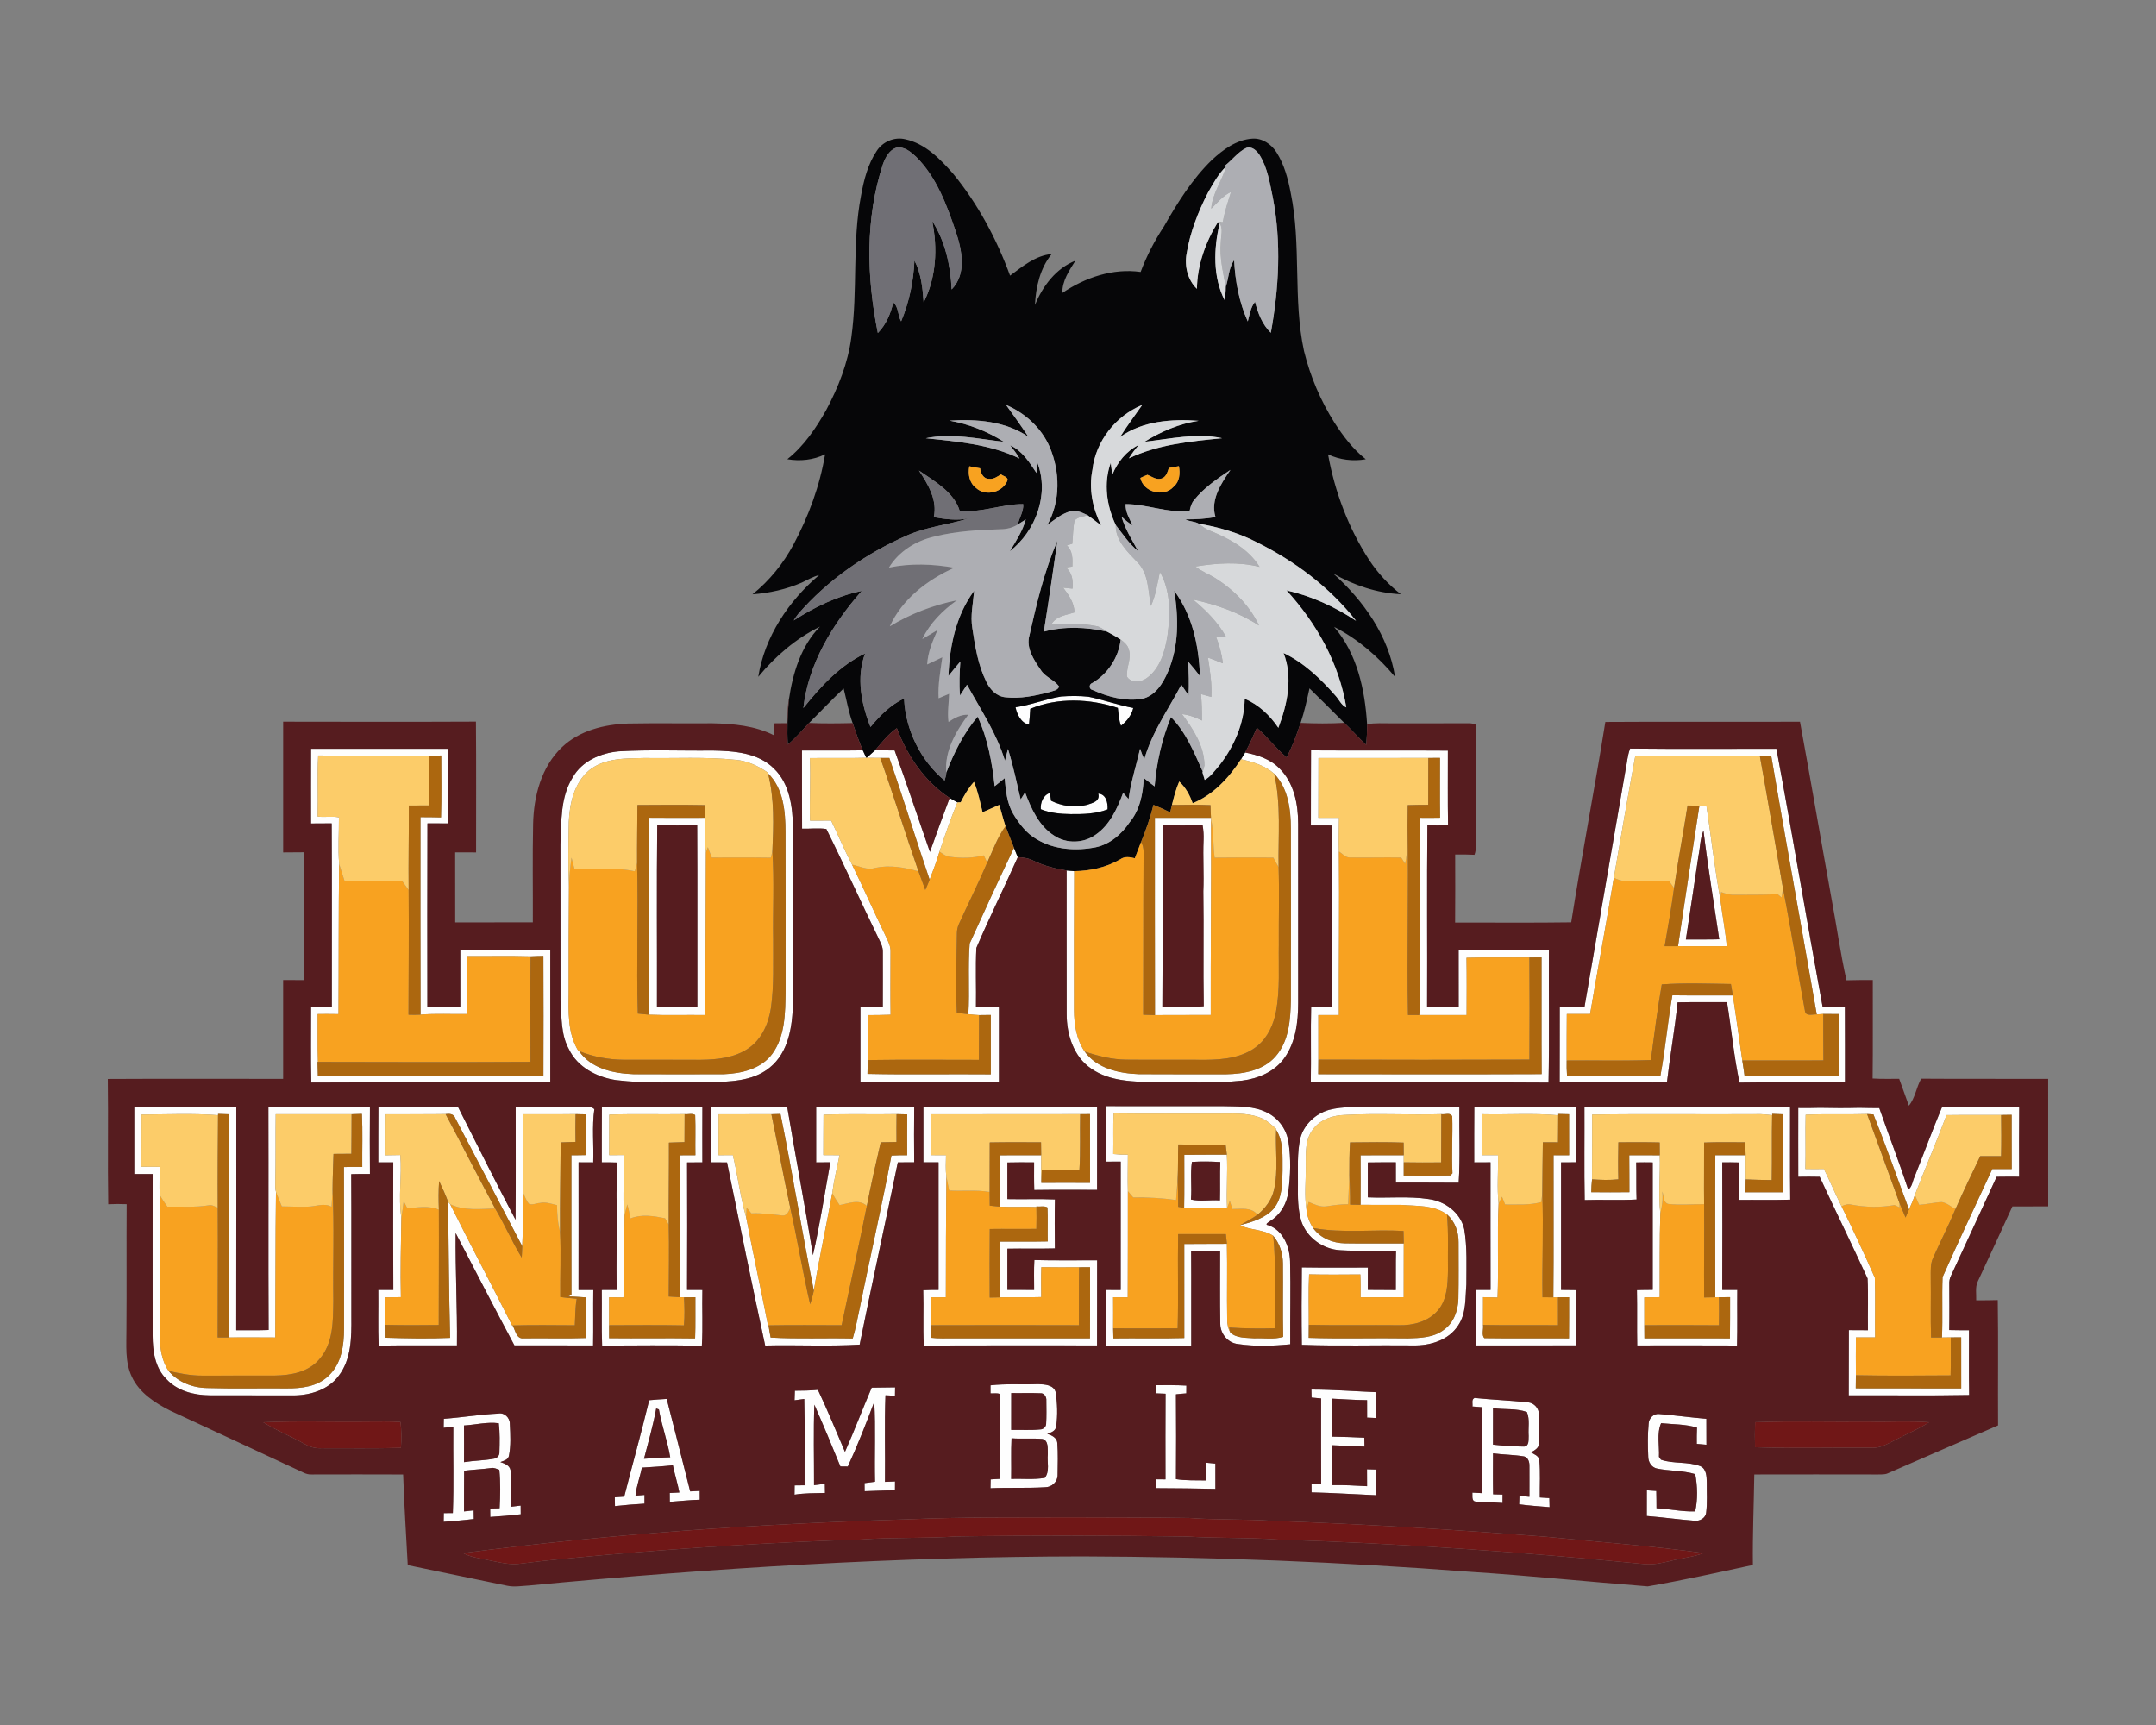 <?xml version="1.0" encoding="UTF-8"?>
<!DOCTYPE svg PUBLIC "-//W3C//DTD SVG 1.1//EN" "http://www.w3.org/Graphics/SVG/1.1/DTD/svg11.dtd">
<!-- Creator: CorelDRAW -->
<svg xmlns="http://www.w3.org/2000/svg" xml:space="preserve" width="2000px" height="1600px" version="1.1" style="shape-rendering:geometricPrecision; text-rendering:geometricPrecision; image-rendering:optimizeQuality; fill-rule:evenodd; clip-rule:evenodd"
viewBox="0 0 2000 1600"
 xmlns:xlink="http://www.w3.org/1999/xlink">
 <rect x="0" y="0" width="2000" height="1600" fill="#808080" stroke="none"/>
 <defs>
  <style type="text/css">
   <![CDATA[
    .fil1 {fill:#060608;fill-rule:nonzero}
    .fil6 {fill:#561C1F;fill-rule:nonzero}
    .fil9 {fill:#701717;fill-rule:nonzero}
    .fil2 {fill:#706F75;fill-rule:nonzero}
    .fil8 {fill:#AC670F;fill-rule:nonzero}
    .fil3 {fill:#ADAEB3;fill-rule:nonzero}
    .fil4 {fill:#D7D9DB;fill-rule:nonzero}
    .fil5 {fill:#F8A220;fill-rule:nonzero}
    .fil7 {fill:#FCCC69;fill-rule:nonzero}
    .fil0 {fill:#FEFEFE;fill-rule:nonzero}
   ]]>
  </style>
 </defs>
 <g id="Capa_x0020_1">
  <g id="Loyola_x0020_Ramblers.cdr">
   <path class="fil0" d="M411.7 1315.98c16.83,-1.23 33.54,-4.06 50.39,-4.86 5.87,-1.21 11.01,3.93 10.86,9.69 0.52,9.86 1.12,19.99 -0.89,29.74 -0.95,3.61 -4.87,4.41 -7.89,5.57 3.9,1.34 8.61,2.91 9.43,7.62 0.88,11.24 0.06,22.55 0.41,33.82 3,-0.37 6,-0.76 9,-1.1 0.02,2.67 0.04,5.37 0.06,8.07 -9.41,1.08 -18.84,1.94 -28.27,2.48 -0.02,-1.94 -0.07,-5.82 -0.09,-7.77 2.94,-0.13 5.85,-0.21 8.76,-0.28 0.65,-11.87 0.91,-23.85 -0.28,-35.7 -2.46,-0.75 -4.9,-2.15 -7.55,-1.59 -8.33,1.12 -16.75,1.44 -25.08,2.48 -0.19,12.56 -0.02,25.14 -0.11,37.73 2.98,-0.33 5.96,-0.67 8.94,-0.98 0.04,2.66 0.08,5.31 0.13,8.01 -9.3,1.19 -18.63,1.92 -27.95,2.61 0.04,-2.69 0.08,-5.39 0.13,-8.05 2.78,-0.06 5.59,-0.08 8.39,-0.08 1.02,-26.66 0.15,-53.36 0.43,-80.03 -3,0.3 -6,0.62 -8.97,0.97 0.04,-2.09 0.1,-6.28 0.15,-8.35zm1117.66 4.57c0.17,-4.98 4.6,-9.58 9.73,-9.02 14.64,1.19 29.2,3.24 43.84,4.47 0,8.01 0,16.01 0.06,24.04 -2.24,-0.19 -6.73,-0.6 -8.97,-0.8 -0.05,-5.03 -0.03,-10.05 0.21,-15.06 -10.66,-3.3 -22.25,-3 -33.32,-4.12 -4.21,9.71 -1.49,20.89 -1.97,31.23 0.48,0.66 1.41,1.98 1.86,2.63 11.76,4.06 24.99,1.49 36.67,6.06 5.59,2.62 5.7,9.65 5.82,14.96 -0.12,9.39 0.63,18.84 -0.58,28.19 -0.67,5.24 -6.23,8.05 -11.09,7.38 -14.68,-1.12 -29.29,-3.22 -43.97,-4.38 0.05,-7.94 0.05,-15.87 0.03,-23.81 2.91,0.2 5.82,0.39 8.78,0.59 0.15,5.35 0.17,10.7 0.19,16.05 11.98,0.63 23.81,3.3 35.88,2.92 2.5,-11.25 2.15,-23.25 0.06,-34.56 -11.61,-3.56 -24.02,-2.74 -35.81,-5.26 -4.89,-1.21 -7.77,-6.05 -7.79,-10.86 -0.45,-10.21 -0.58,-20.48 0.37,-30.65zm-312.86 -31.7c20.11,0.02 40.23,1.6 60.32,2.44 -0.04,7.98 -0.07,15.99 0,23.97 -2.16,-0.08 -6.45,-0.28 -8.61,-0.36 -0.07,-5.42 -0.07,-10.82 -0.04,-16.21 -10.88,-0.07 -21.72,-0.86 -32.57,-1.38 -0.02,11.74 0.02,23.46 -0.02,35.2 10.01,0.17 20.02,0.52 30.04,0.99 0.04,2.07 0.15,6.2 0.19,8.27 -10.08,-0.37 -20.15,-0.84 -30.23,-1.28 0.25,12.33 -0.52,24.7 0.45,37 10.72,-0.2 21.43,0.41 32.14,0.99 -0.03,-5.24 -0.03,-10.47 -0.07,-15.69 2.89,0.09 5.81,0.15 8.74,0.26 -0.06,7.94 -0.09,15.88 0,23.83 -20.07,-0.85 -40.1,-2.18 -60.17,-2.64 -0.02,-2.05 -0.04,-6.11 -0.07,-8.16 2.98,0.05 5.96,0.11 8.98,0.2 -0.13,-26.4 -0.06,-52.77 -0.04,-79.17 -2.98,-0.32 -5.94,-0.58 -8.87,-0.82 -0.07,-2.5 -0.13,-4.98 -0.17,-7.44zm-407.87 -1.77c7.23,-0.07 14.46,-0.17 21.71,-0.28 -0.05,2.59 -0.07,5.18 -0.11,7.81 -2.94,-0.15 -5.89,-0.3 -8.83,-0.45 -1.01,26.74 -0.13,53.54 -0.45,80.31 3.11,-0.13 6.22,-0.26 9.32,-0.39 -0.02,2.76 -0.04,5.52 -0.04,8.33 -9.41,-0.11 -18.78,0.54 -28.17,0.75 -0.02,-2.52 -0.04,-5.05 -0.06,-7.53 3.24,-0.43 6.45,-0.86 9.71,-1.27 -0.6,-24.69 0.71,-49.43 -0.71,-74.07 -7.64,20.2 -15.47,40.4 -24.54,59.97 -1.71,-0.02 -5.16,-0.06 -6.88,-0.08 -7.78,-19.21 -15.8,-38.33 -24.13,-57.3 -0.93,24.84 -0.24,49.79 -0.31,74.67 3.35,-0.36 6.69,-0.82 10.04,-1.25 0.04,2.12 0.09,6.37 0.13,8.48 -9.45,0.22 -18.93,0.07 -28.27,1.58 0.04,-2.16 0.08,-6.45 0.1,-8.61 3.09,-0.05 6.15,-0.09 9.24,-0.11 -0.15,-26.68 0.43,-53.38 -0.3,-80.05 -3.02,0.41 -6.02,0.82 -9.02,1.23 0.06,-2.98 0.17,-5.94 0.3,-8.89 7.12,0 14.27,-0.13 21.37,-0.82 8.97,18.88 16.83,38.3 25.1,57.54 8.72,-19.67 16.36,-39.8 24.8,-59.57zm263.56 -2.29c9.46,-0.06 18.91,-0.13 28.36,0.37 -0.04,2.39 -0.06,4.81 -0.06,7.23 -3.22,0.21 -6.41,0.54 -9.61,0.88 0.2,26.23 0.2,52.43 0,78.65 9.24,1.51 18.61,0.99 27.93,1.21 -0.11,-5.48 -0.08,-10.97 0.39,-16.4 2.07,0.19 6.2,0.6 8.25,0.79 0,7.82 0,15.65 0.02,23.49 -18.46,-0.48 -36.91,-0.57 -55.36,-0.69 0.02,-2.08 0.06,-6.18 0.08,-8.25 3,0.02 5.98,0.04 8.98,0.09 -0.02,-26.49 -0.13,-52.95 0.07,-79.43 -3.07,-0.11 -6.09,-0.32 -9.13,-0.36 0.02,-2.55 0.04,-5.08 0.08,-7.58zm-106.72 -534.19c-0.41,-6.2 2.09,-12.95 8.44,-15.09 0.34,2.39 0.71,4.81 1.12,7.23 10.23,5.07 22.1,6.63 33.21,3.8 5.05,-1.75 12.48,-3.11 10.56,-10.43 7.34,0.5 9.02,8.64 8.63,14.64 -10.88,4.23 -22.68,4.46 -34.19,4.38 -9.43,-0.15 -18.97,-0.95 -27.77,-4.53zm185.78 -46.36c0.95,-1.56 2.85,-4.69 3.8,-6.26 11.5,2.28 23.33,6.04 31.73,14.67 13.59,13.25 17.46,33.18 17.46,51.48 0.04,55.4 0.02,110.8 0.02,166.23 -0.02,17.7 -2.33,36.56 -13.02,51.28 -8.93,12.41 -24.04,18.78 -38.82,20.67 -26.38,2.81 -52.92,1.23 -79.38,1.69 -20.66,-0.8 -43.15,-0.48 -60.85,-12.87 -16.25,-11 -22.72,-31.53 -22.7,-50.37 -0.11,-44.44 -0.02,-88.9 -0.04,-133.34 1.77,0.15 5.28,0.46 7.05,0.61 -0.21,42.88 -0.23,85.79 -0.17,128.69 0.02,13.41 2.2,27.31 9.84,38.62 11.42,15.77 31.88,20.31 50.25,20.97 27.08,0.22 54.17,0.05 81.26,0.09 16.27,-0.28 34.29,-3.62 45.54,-16.47 12.43,-14.05 13.85,-33.86 14.24,-51.73 0.11,-53.29 0.09,-106.58 0,-159.86 -0.06,-17.85 -2.57,-37.28 -15.5,-50.72 -8.56,-7.6 -19.77,-10.95 -30.71,-13.38zm-347.26 -1.34c2.67,-2.36 5.28,-4.79 7.96,-7.15 5.96,0.22 11.93,0.37 17.91,0.31 11.44,31.2 21.78,62.8 32.79,94.16 5.91,-16.75 12.1,-33.43 18.3,-50.09 2.33,1.44 4.73,2.83 7.17,4.14 -6.18,14.94 -11.46,30.26 -16.58,45.61 -2.66,8.84 -5.83,17.52 -9.17,26.11 -12.76,-37.55 -24.41,-75.47 -37.38,-112.96 -2.83,0 -5.64,0 -8.44,-0.02 -4.21,-0.05 -8.4,-0.13 -12.56,-0.11zm-60.05 -6.82c18.8,-0.05 37.6,0.19 56.4,-0.11 1.06,2.31 2.16,4.62 3.24,6.93 -17.44,0.47 -34.9,0.02 -52.34,0.26 0.92,19.34 -0.41,38.67 0.17,58.01 6.52,-0.04 13.06,-0.06 19.6,-0.04 6.58,13.57 12.36,27.54 19.4,40.9 10.77,21.99 20.59,44.44 31.29,66.47 2.14,4.51 4.64,9.15 4.39,14.33 0,19.45 -0.2,38.92 0.06,58.38 -7.06,0.26 -14.14,0.35 -21.19,0.35 -0.03,13.9 0.02,27.8 0,41.7 -0.07,4.25 -0.16,8.52 -0.26,12.8 38.11,0.86 76.27,0.04 114.41,0.41 0,-18.37 0,-36.72 0,-55.06 -3.63,0.06 -7.28,0.11 -10.88,0.13 -3.35,-0.15 -6.65,-0.46 -9.95,-0.84 1.3,-21.82 -0.5,-43.84 1.23,-65.55 13.42,-29.65 27.07,-59.29 41.09,-88.68 1.15,2.87 2.31,5.76 3.52,8.63 -12.54,28.16 -26.31,55.81 -38.41,84.15 -0.91,18.17 -0.05,36.43 -0.37,54.65 7.1,-0.02 14.22,-0.05 21.34,-0.05 0.05,23.38 0.07,46.75 0,70.13 -42.84,-0.03 -85.68,-0.03 -128.52,-0.03 -0.04,-23.35 -0.02,-46.72 0,-70.1 6.9,0 13.83,0 20.74,0.07 0.02,-17.03 0.11,-34.08 0.04,-51.13 0.13,-4.4 -2.05,-8.35 -3.86,-12.22 -16.45,-33.73 -31.81,-68.05 -48.54,-101.63 -7.45,-1.12 -15.02,-0.06 -22.51,-0.28 -0.13,-24.19 -0.02,-48.39 -0.09,-72.58zm240.5 -50.05c8.39,-0.61 16.9,-0.67 25.29,0.23 13.99,2.88 27.48,7.77 41.53,10.43 -1.6,6.71 -5.94,12.34 -11.38,16.47 -2.05,-5.29 -2.2,-10.99 -2.93,-16.54 -26.03,-8.61 -55.6,-9.84 -81.22,0.85 -0.26,4.9 -0.71,9.77 -1.18,14.67 -7.26,-1.4 -11.14,-9.52 -12.5,-16.1 14.42,-2.09 28.01,-7.73 42.39,-10.01zm-695.89 48.47c42.34,0.07 84.69,0.02 127.03,0.02 0.09,23.08 -0.02,46.17 0.05,69.26 -6.37,-0.04 -12.74,-0.04 -19.11,-0.06 -0.23,56.85 -0.08,113.72 -0.06,170.59 10.19,-0.24 20.37,-0.09 30.54,-0.13 -0.02,-17.72 0,-35.44 -0.02,-53.16 27.84,-0.04 55.66,0.06 83.5,-0.04 0.02,40.98 0.02,81.99 0,123 -73.9,0.08 -147.82,-0.22 -221.72,0.15 -0.6,-23.33 -0.15,-46.66 -0.21,-70 6.41,0.05 12.84,0.07 19.25,0.09 -0.07,-56.85 0.19,-113.67 -0.13,-170.5 -6.39,0.02 -12.78,0.02 -19.15,0.11 -0.04,-23.12 -0.08,-46.21 0.03,-69.33zm6.1 62.85l0 0c6.57,0.95 13.23,-0.56 19.75,0.78 0.11,14.39 -0.97,28.92 0.2,43.25 -0.59,46.42 -0.31,92.85 -0.59,139.27 -6.45,-0.11 -12.9,-0.11 -19.36,-0.08 0.15,14.78 -0.26,29.61 0.28,44.39l-0.43 0c0.09,4.28 0.18,8.57 0.37,12.87 69.73,-0.26 139.49,-0.09 209.22,-0.09 0.09,-37.04 0.15,-74.05 -0.02,-111.07 -3.97,0.05 -7.92,0.18 -11.89,0.39 -19.58,-0.58 -39.19,-0.1 -58.77,-0.23 -0.17,17.91 -0.07,35.82 -0.04,53.74 -14.42,0.28 -28.88,-0.63 -43.26,0.56 -0.23,-61.06 -0.06,-122.12 -0.08,-183.2 6.34,0 12.69,0.05 19.06,0.24 0.64,-19.12 0.23,-38.27 0.21,-57.41 -3.71,0.04 -7.42,0.09 -11.11,0.13 -34.34,-0.04 -68.7,0.28 -103.04,-0.15 -0.97,18.84 0.02,37.75 -0.5,56.61zm279.11 -60.45c28.92,-1.73 57.95,-0.41 86.94,-0.76 19.94,0.39 42.62,1.84 57.45,16.95 14.61,14.22 17.2,35.82 17.5,55.2 0.03,53.96 0.11,107.94 -0.04,161.89 -0.49,21.37 -3.82,45.76 -21.56,60.05 -16.1,13.21 -37.94,12.97 -57.63,13.77 -28.36,-0.5 -56.84,1.31 -85.05,-2.16 -17.68,-2.72 -35.59,-11.87 -43.6,-28.6 -7.64,-13.81 -6.71,-29.91 -7.81,-45.1 -0.09,-48.22 0.02,-96.46 -0.07,-144.67 0.93,-21.13 -0.28,-43.84 11.44,-62.51 8.55,-15.06 25.81,-22.44 42.43,-24.06zm-27.3 17.65l0 0c-13.79,11.63 -18.11,30.61 -18.8,47.87 -0.41,20.16 -0.75,40.34 0.13,60.48 -0.32,32.18 -0.24,64.38 -0.26,96.56 -0.15,18.65 -1.27,38.59 8.89,55.16l0.72 0.26c11.11,16.3 31.94,20.74 50.39,21.46 27.95,0.15 55.9,0.08 83.85,0.02 16.49,-0.61 34.81,-4.94 45.09,-18.97 12.04,-16.62 11.95,-38.16 12.28,-57.8 -0.02,-49.38 0.15,-98.76 -0.09,-148.15 -0.08,-18.88 -1.86,-40.18 -16.23,-54.13l-0.13 -0.66c-8.87,-6.22 -19.01,-10.95 -29.91,-11.88 -27.99,-2.91 -56.16,-1.22 -84.24,-1.68 -17.59,0.37 -37.21,-0.21 -51.69,11.46zm961.45 -0.26c1.4,-6.67 1.75,-13.59 4.25,-19.98 45.24,0.49 90.47,0.15 135.71,0.17 14.89,79.66 28.15,159.67 42.86,239.37 6.87,0.78 13.77,0.18 20.68,0.33 0.17,23.22 0.04,46.44 0.09,69.67 -32.61,0.41 -65.23,-0.24 -97.84,0.32 -5.26,-24.56 -7.55,-49.77 -11.59,-74.61 -15.28,0.09 -30.58,-0.15 -45.86,0.15 -2.53,24.6 -6.93,48.99 -9.8,73.58 -8.87,1.33 -17.87,0.43 -26.78,0.66 -24.28,-0.15 -48.56,0.33 -72.82,-0.23 0.17,-23.16 -0.03,-46.32 0.08,-69.46 7.64,-0.13 15.26,-0.08 22.92,-0.1 12.61,-73.3 25.43,-146.57 38.1,-219.87zm-10.86 99.91l0 0c-6.86,42.17 -14.94,84.19 -22.01,126.34 -7.21,0.05 -14.4,0.05 -21.59,-0.02 -0.23,14.38 -0.02,28.75 -0.13,43.13 -0.1,4.72 -0.02,9.47 0.35,14.22 28.86,-0.28 57.73,-0.24 86.59,-0.04 4.62,-24.72 6.71,-49.88 11.11,-74.66 18.7,0.26 37.41,0.04 56.12,0.11 2.93,20.11 5.98,40.23 8.74,60.37 0.78,4.66 1.45,9.34 2.09,14.05 29.1,0 58.21,0.04 87.31,-0.03 0.02,-19.01 -0.02,-38.05 0.02,-57.06 -4.79,-0.02 -9.56,-0.07 -14.31,-0.11 -2.03,0.15 -4.04,0.3 -6.02,0.43 -13.95,-80.02 -28.6,-159.95 -42.28,-240.04 -3.54,-0.02 -7.08,-0.02 -10.58,-0.02 -38.48,0.11 -76.94,0.13 -115.42,-0.02 -7.02,37.7 -13.41,75.56 -19.99,113.35zm-281.03 -48.56c0.15,-23.22 -0.08,-46.43 0.13,-69.65 42.33,0.3 84.65,-0.09 126.97,0.22 0.07,23 -0.24,46.01 0.17,69.02 -6.38,0.58 -12.77,0.45 -19.16,0.26 -0.6,56.11 -0.02,112.25 -0.28,168.39 9.75,0 19.51,0 29.27,0 -0.07,-17.62 -0.05,-35.23 -0.03,-52.84 27.93,-0.11 55.86,0.11 83.77,-0.11 -0.26,41.08 0.47,82.19 -0.37,123.24 -73.49,-0.65 -147.02,0.24 -220.53,-0.43 0.39,-23.35 -0.24,-46.73 0.32,-70.06 6.37,0.26 12.78,0.33 19.14,-0.11 -0.3,-55.96 -0.02,-111.92 -0.15,-167.89 -6.43,-0.06 -12.84,-0.06 -19.25,-0.04zm7.06 -62.57l0 0c-0.02,18.5 -0.04,36.97 -0.13,55.47 6.39,-0.04 12.78,-0.02 19.16,0.02 -0.04,10.38 -0.45,20.76 -0.08,31.14 0.52,50.57 -0.2,101.18 0,151.8 -6.37,-0.07 -12.74,-0.05 -19.08,0 0.04,13.79 0,27.56 0.02,41.35 -0.02,4.49 -0.09,8.98 -0.11,13.49 69.09,0.06 138.18,0.21 207.26,-0.07 -0.24,-36.08 -0.02,-72.17 -0.11,-108.24 -3.77,0 -7.51,0.05 -11.24,0.07 -19.47,0.19 -38.94,-0.32 -58.36,0.28 0.28,17.68 0.15,35.4 0.09,53.09 -14.64,0.03 -29.27,-0.06 -43.9,0 0.26,-3 0.45,-5.98 0.58,-8.97 0.02,-58 -0.06,-115.99 0.04,-173.98 6.2,0.08 12.43,0.08 18.67,-0.05 -0.24,-18.49 -0.06,-36.99 -0.08,-55.49 -3.63,0 -7.23,0.03 -10.82,0.05 -33.97,0.13 -67.94,0.04 -101.91,0.04zm353.37 44.14c2.16,0.06 4.34,0.15 6.54,0.28 4.32,28.77 7.6,57.73 12.82,86.35 1.8,14.63 4.67,29.12 6.07,43.81 -15.09,0.05 -30.18,0 -45.26,-0.02 6.45,-43.49 13.08,-86.96 19.83,-130.42zm-0.88 46.7l0 0c-3.76,25.86 -7.81,51.67 -11.68,77.51 10.32,-0.11 20.64,0.12 30.97,-0.18 -4.96,-33.6 -10.57,-67.12 -14.63,-100.85 -3.19,7.44 -3.04,15.69 -4.66,23.52zm-973.19 -35.44c17.16,0.18 34.32,0.09 51.5,0.05 0.17,10.74 -0.35,21.51 0.97,32.22 -0.3,50.24 -0.09,100.55 -0.89,150.78 -17.31,-0.28 -34.64,0.39 -51.92,-0.35 0.34,-60.91 -0.33,-121.81 0.34,-182.7zm7.06 175.45l0 0c12.49,-0.09 24.97,-0.02 37.47,-0.04 -0.13,-56.1 0.19,-112.21 -0.15,-168.31 -12.35,0.03 -24.72,0.2 -37.06,-0.13 -0.65,56.14 -0.11,112.32 -0.26,168.48zm461.89 -175.38c17.35,0.02 34.68,0.02 52.04,0l0.06 1.14c0.32,60.58 -0.45,121.19 -0.28,181.77 -17.24,0.09 -34.49,-0.06 -51.73,0.09 -0.18,-60.99 -0.05,-122.01 -0.09,-183zm7.17 7.06l0 0c-0.26,56.02 0.21,112.05 -0.24,168.08 12.8,0.11 25.64,0.76 38.4,-0.34 -0.61,-35.55 0.17,-71.14 -0.39,-106.69 0.69,-15.82 -0.48,-31.66 0.23,-47.46 0.18,-4.6 -0.08,-9.19 -0.9,-13.7 -12.37,0.28 -24.74,0.08 -37.1,0.11zm-52.51 260.33c36.47,0.13 72.97,0.02 109.44,0.06 13.64,0.35 28.15,-0.39 40.56,6.28 10.36,5.25 17.67,15.73 19.31,27.2 2.29,15.13 1.82,30.6 -0.15,45.75 -1.29,11.05 -7.38,21.63 -17.03,27.41 -1.05,0.8 -5.67,3.22 -1.49,3.82 13.73,4.73 19.73,19.94 20.12,33.41 0.67,25.66 -0.07,51.35 0.13,77.01 -15.95,1.55 -32.29,2.13 -48.22,-0.2 -9.41,-0.88 -16.57,-9.38 -16.66,-18.66 -0.47,-22.49 -0.11,-45.03 -0.17,-67.52 -8.96,-0.06 -17.92,-0.08 -26.87,0.05 0.26,29.22 -0.07,58.44 0.1,87.67 -26.37,0.02 -52.74,0 -79.14,0.02 0.15,-17.27 0.11,-34.53 0.02,-51.8 4.56,0 9.09,0.02 13.66,0.06 0.05,-39.69 0.03,-79.38 0.03,-119.07 -4.56,0 -9.11,0.02 -13.64,0.07 0.02,-17.2 0.04,-34.38 0,-51.56zm6.71 44.44l0 0c4.51,0.51 9.04,0.71 13.59,0.62 0,11.27 -0.32,22.55 -0.02,33.82 0.13,32.83 -0.11,65.66 -0.11,98.48 -4.53,-0.04 -9.04,-0.08 -13.55,-0.08 0.02,9.62 0.09,19.27 0,28.9 0.04,3.08 0.13,6.17 0.22,9.28 21.92,-0.31 43.85,0.32 65.78,-0.33 0,-29.09 0.02,-58.16 -0.02,-87.23 13.19,-0.2 26.35,0.02 39.54,-0.16 0.52,23.38 -0.15,46.75 0.28,70.13 -0.07,4.27 0.86,8.5 2.93,12.28 6.11,5.37 14.83,4.62 22.41,5.24 8.85,-0.41 17.98,1.25 26.59,-1.32 -0.52,-22.68 0,-45.38 -0.24,-68.04 -0.09,-9.33 -2.91,-18.57 -9,-25.71 -9.32,-6.13 -21.06,-5.09 -30.86,-9.8 11.26,-3.02 23.46,-6.43 31.4,-15.56 8.01,-9.8 7.86,-23.27 8.11,-35.27 -0.19,-12.64 1.21,-26.48 -5.93,-37.68l0.04 -0.88c-4.55,-3.98 -9.04,-8.31 -14.82,-10.39 -12.76,-4.96 -26.68,-3.58 -40.04,-3.71 -31.99,-0.11 -63.99,0.24 -95.96,-0.17 -0.6,12.52 -0.04,25.04 -0.34,37.58zm-908.14 -43.52c31.55,0.03 63.11,0 94.64,0.03 -0.06,68.95 0.09,137.93 -0.06,206.91 10.01,-0.09 20.03,0.21 30.04,-0.19 -0.35,-68.92 0.02,-137.83 -0.2,-206.72 31.41,-0.03 62.79,-0.03 94.19,0 -0.17,20.67 -0.15,41.35 0,62.03 -5.78,-0.07 -11.57,-0.05 -17.35,0.15 0.28,44.2 0,88.4 0.13,132.6 0.17,18.65 0.06,39.32 -12,54.76 -10.12,13.36 -27.76,18.25 -43.88,17.87 -25.19,-0.09 -50.37,0.04 -75.56,-0.07 -14.53,-0.11 -30.02,-4.06 -40.14,-15.09 -10.62,-10.42 -12.74,-26.13 -12.78,-40.31 -0.02,-49.97 -0.07,-99.93 0.02,-149.89 -5.68,-0.05 -11.37,-0.05 -17.05,0 0.02,-20.7 0,-41.38 0,-62.08zm6.73 6.98l0 0c-0.1,16.12 -0.02,32.24 -0.08,48.36 5.63,0.05 11.26,0.07 16.9,0.09 0.21,8.7 -0.56,17.44 0.17,26.14 0.09,43.46 -0.39,86.95 -0.09,130.42 0.13,11.33 1.69,23.16 8.2,32.74 8.77,10.45 22.32,15.67 35.77,15.84 24.54,0.74 49.1,0.13 73.66,0.35 13.73,0.13 28.94,-1.64 39.13,-11.83 11.83,-11.03 14.2,-28.21 14.18,-43.57 -0.02,-49.97 0.13,-99.93 -0.09,-149.9 5.68,-0.19 11.35,-0.19 17.01,-0.08 -0.15,-16.41 0.47,-32.81 -0.32,-49.19 -3.2,0.11 -6.39,0.22 -9.56,0.3 -23.47,-0.02 -46.93,0.07 -70.39,0 -0.3,21 0.11,42.02 -0.39,63.04 0.07,2.98 -0.3,6.09 0.63,9.01 -0.6,44.99 -0.37,90.02 -0.65,135.02 -14.35,-0.13 -28.7,-0.09 -43.05,-0.05 0,-69 0.02,-137.98 0,-206.98 -3.35,-0.12 -6.69,-0.23 -10.04,-0.34l-0.02 1.19c-23.57,-1.8 -47.33,-0.72 -70.97,-0.56zm219.63 44.3c0.09,-17.11 -0.09,-34.22 0.11,-51.32 24.65,0.17 49.31,-0.09 73.96,0.13 17.55,34.9 35.03,69.86 53.25,104.42 0.36,-34.84 0.08,-69.67 0.13,-104.51 23.56,0.24 47.18,-0.38 70.7,0.31 0.58,0.38 1.71,1.16 2.29,1.55 -2.31,16.32 -0.45,32.98 -1.04,49.45 -4.53,-0.05 -9.08,-0.07 -13.62,-0.07 0,39.45 0.07,78.91 -0.02,118.36 4.56,-0.02 9.13,-0.02 13.71,0 -0.22,17.16 0.11,34.34 -0.18,51.5 -24.34,-0.11 -48.69,-0.02 -73.01,-0.04 -18.41,-34.6 -36.43,-69.46 -54.5,-104.21 -0.38,34.75 1.58,69.46 1.19,104.21 -24.21,0.08 -48.43,-0.22 -72.65,0.17 -0.71,-17.2 -0.08,-34.43 -0.32,-51.65 4.64,-0.02 9.28,-0.02 13.94,-0.02 -0.19,-39.43 -0.15,-78.87 -0.04,-118.28 -4.62,-0.04 -9.26,-0.02 -13.9,0zm6.88 -44.59l0 0c-0.25,12.67 -0.02,25.32 -0.15,37.99 4.58,-0.06 9.13,-0.11 13.69,-0.21 1.64,19.35 -2.05,38.95 0.99,58.25 -0.43,24.49 -1.01,49.05 -0.45,73.57 -4.79,0.05 -9.56,0.11 -14.33,0.18 0.06,8.5 0.06,17.02 0.06,25.55 0.02,3.97 0.04,7.94 0.09,11.91 19.94,0.59 39.9,1 59.85,0.13 -1.1,-42.06 -1.38,-84.15 -1.88,-126.24 0.47,0.57 1.44,1.73 1.94,2.29 18.8,37.66 38.48,74.85 57.43,112.45l0.5 -0.02c2.5,4.33 3.39,12.77 10.19,11.95 19.31,-0.3 38.63,0.39 57.95,-0.3 -0.07,-12.58 -0.03,-25.14 -0.03,-37.68 -5.48,-0.26 -10.94,-0.82 -16.44,-0.89l2.89 -1.44c-0.13,-43.17 0,-86.36 -0.06,-129.52 4.59,0.02 9.19,-0.02 13.77,-0.15 -0.31,-12.58 -0.16,-25.15 -0.11,-37.73 -3.26,-0.11 -6.52,-0.17 -9.76,-0.21 -16.23,0.23 -32.44,0 -48.65,0.1 -0.02,24.26 -0.49,48.56 0,72.8 0.03,16.51 -0.02,33.07 -0.84,49.58 -20.57,-39.61 -41.37,-79.1 -62.07,-118.64 -1.38,-4.13 -5.29,-4.41 -9.04,-3.89 -18.52,0.33 -37.04,0.02 -55.54,0.17zm200.44 44.59c0.07,-17.11 -0.08,-34.22 0.09,-51.32 31.08,0.13 62.18,0 93.26,0.07 -0.11,17.07 -0.04,34.16 -0.02,51.25 -4.73,-0.04 -9.48,-0.04 -14.18,0.05 0.13,39.41 0.15,78.82 -0.02,118.23 4.75,0.02 9.47,0.02 14.22,0.04 -0.41,17.22 0.56,34.49 -0.5,51.71 -30.84,-0.49 -61.7,-0.28 -92.54,-0.1 -0.67,-17.21 -0.07,-34.41 -0.33,-51.61 4.6,-0.02 9.2,-0.02 13.82,-0.04 -0.46,-26.85 0.41,-53.7 0.1,-80.53 -0.8,-12.54 0.85,-25.05 0.41,-37.59 -4.77,-0.18 -9.54,-0.2 -14.31,-0.16zm6.97 -44.28l0 0c-0.17,12.52 0.05,25.03 -0.12,37.57 4.49,0 9.02,-0.02 13.53,-0.06 1.31,18.6 -1.75,37.36 0.75,55.94 -0.64,25.36 0.28,50.76 -1.03,76.12 -4.43,-0.13 -8.85,-0.19 -13.28,-0.19 0.03,8.65 0.05,17.31 -0.02,25.96 0,4 0,8.01 0.02,12.02 26.59,0.31 53.18,-0.21 79.75,0.2 0.52,-12.74 0.11,-25.49 0.26,-38.22 -3.52,0 -7.03,0.02 -10.53,0.1 -0.95,-0.02 -2.87,-0.08 -3.82,-0.1 0.19,-43.88 0.13,-87.76 0.02,-131.64 4.79,-0.04 9.56,-0.04 14.35,-0.02 -0.23,-12.43 0.28,-24.88 -0.21,-37.29 -2.76,-1.84 -6.63,-0.41 -9.78,-0.8 -23.29,0.36 -46.6,-0.37 -69.89,0.41zm94.6 -6.97c23.48,-0.03 46.97,0 70.47,0 7.66,45.82 16.49,91.46 23.85,137.33 6.47,-28.47 10.96,-57.41 16.14,-86.16 -4.4,0.02 -8.78,0.06 -13.16,0.11 0.02,-17.1 0,-34.21 0,-51.31 30.32,0.07 60.62,-0.06 90.95,0.07 -0.18,17.03 -0.18,34.08 -0.02,51.13 -5.05,0.04 -10.13,0.06 -15.18,0.08 -11.61,56.4 -24.04,112.6 -35.41,169.04 -29.12,1.77 -58.43,0.11 -87.63,0.84 -12.24,-56.5 -23.76,-113.2 -35.37,-169.83 -4.88,-0.07 -9.76,-0.09 -14.64,-0.07 0.02,-17.07 0,-34.16 0,-51.23zm6.8 6.66l0 0c-0.13,12.65 0.02,25.28 -0.06,37.93 4.42,0 8.85,-0.03 13.27,-0.09 4.66,19.1 6.88,38.76 12.37,57.65 6.34,33.49 13.72,66.82 20.26,100.29l0.46 0c0.56,3.78 1.23,7.56 1.98,11.31 25.36,1.45 50.76,0.24 76.12,0.84 2.64,-8.59 4.17,-17.46 6.09,-26.22 9.73,-47.85 20.68,-95.5 29.87,-143.46 4.83,-0.26 9.69,-0.32 14.57,-0.26 0,-12.62 -0.11,-25.25 0.04,-37.88 -3.3,-0.11 -6.6,-0.21 -9.88,-0.23 -22.6,0.47 -45.22,-0.44 -67.77,0.54 -0.2,12.47 -0.02,24.95 -0.15,37.42 5,0.02 10.01,0.06 15.04,0.09 -2.42,11.65 -5.2,23.28 -6.78,35.07 -5.39,30.19 -12.11,60.17 -17.09,90.45 -11.07,-54.41 -19.79,-109.32 -30.91,-163.73 -2.11,0.07 -6.32,0.18 -8.44,0.24 -16.33,0.04 -32.65,-0.04 -48.99,0.04zm189.97 -6.64c53.72,-0.07 107.44,-0.02 161.16,-0.02 -0.02,25.59 0,51.19 -0.02,76.79 -19.43,0.02 -38.85,-0.17 -58.3,0.11 -0.3,-8.55 -0.15,-17.1 -0.15,-25.62 -8.26,-0.09 -16.53,-0.13 -24.77,0.08 0.02,11.29 0,22.62 0,33.93 14.69,0.32 29.41,-0.28 44.11,0.32 -0.34,15.16 -0.21,30.31 -0.06,45.48 -14.7,0.39 -29.38,-0.06 -44.05,0.24 0.02,12.73 0.02,25.44 0,38.16 8.26,0.08 16.53,0.08 24.79,0.04 0.03,-9.24 -0.3,-18.48 0.22,-27.69 19.4,0.54 38.83,0.13 58.25,0.24 -0.11,26.3 0.07,52.64 -0.08,78.97 -53.57,0 -107.14,-0.15 -160.71,0.08 -0.95,-17.09 0.04,-34.21 -0.54,-51.3 4.73,-0.28 9.45,-0.34 14.2,-0.3 -0.04,-39.43 -0.02,-78.89 0,-118.34 -4.7,0.02 -9.36,0.02 -14.05,0 0.02,-17.05 0.02,-34.12 0,-51.17zm6.8 6.67l0 0c-0.06,12.62 0.07,25.23 -0.04,37.85 4.75,0.02 9.47,0.05 14.22,0.07 0,6.56 -0.63,13.18 0.37,19.72 -0.39,37.34 -0.5,74.68 -0.52,112.02 -4.7,0 -9.39,0.02 -14.05,0.04 -0.02,8.64 -0.02,17.29 0,25.94 -0.02,3.82 -0.02,7.71 -0.07,11.57 7.26,0.89 14.57,0.5 21.87,0.54 41.98,0.02 83.96,-0.02 125.96,0.02 0.15,-21.97 0.04,-43.96 0.06,-65.93 -3.39,0 -6.78,0.02 -10.14,0.04 -11.68,0.04 -23.36,0.17 -35.03,-0.08 -0.35,9.23 -0.18,18.47 -0.11,27.71 -12.74,0.39 -25.45,0 -38.16,0.24 -0.09,-17.23 0.04,-34.45 -0.06,-51.67 14.74,-0.18 29.48,0.15 44.24,-0.18 -0.26,-10.51 0.28,-21.02 -0.24,-31.51 -2.98,-1.75 -6.92,-0.54 -10.27,-0.95l0.02 0.54c-11.29,-0.49 -22.6,0.22 -33.88,-0.36 0.32,-15.87 0.13,-31.75 0.08,-47.62 12.74,-0.13 25.47,-0.02 38.23,-0.06 0,8.53 -0.18,17.07 0.1,25.62 15.09,-0.09 30.16,-0.07 45.22,0 0,-21.26 0.02,-42.5 -0.04,-63.74 -3.05,0.03 -6.09,0.05 -9.11,0.07 -46.21,0.13 -92.42,-0.04 -138.65,0.11zm369.37 -4.1c13.38,-3.54 27.32,-2.46 41.03,-2.59 26.67,0 53.35,-0.05 80.03,0.02 -0.35,23.37 0.86,46.81 -0.67,70.14 -19.43,-0.21 -38.85,-0.04 -58.28,-0.11 -0.02,-6.28 -0.02,-12.56 -0.02,-18.84 -8.68,0.04 -17.33,-0.06 -25.98,0.13 0.06,10.77 0.06,21.54 0,32.33 18.77,0.87 37.74,-1.23 56.41,1.6 15.09,1.92 29.55,12.54 33,27.84 2.94,17.01 1.97,34.34 2.01,51.5 -1.08,12.77 0,26.7 -7.57,37.83 -8.94,14.01 -26.55,19.04 -42.35,18.61 -34.21,-0.41 -68.68,0.73 -102.71,-0.56 -0.35,-23.94 -0.3,-47.9 0,-71.81 20.39,0.32 40.81,0.09 61.23,0.13 0.02,6.88 0.02,13.79 -0.02,20.68 8.65,0.12 17.28,0 25.94,0.15 0.17,-12.11 -0.15,-24.22 0.21,-36.33 -17.15,-0.6 -34.36,0.48 -51.49,-0.56 -15.95,-0.78 -31.1,-11.46 -36.26,-26.7 -3.43,-11.07 -3.39,-22.77 -3.24,-34.23 0.22,-14.48 -1.01,-29.18 2.33,-43.4 3.48,-12.45 14.07,-22.32 26.4,-25.83zm-14.64 17.87l0 0c-7.66,9.56 -6.73,22.46 -6.82,33.99 0.26,13.75 -1.48,27.63 0.72,41.29 0.69,5.82 2.89,11.48 6.1,16.38 6.72,9.45 18.29,14.07 29.62,14.22 18.15,0.3 36.3,0.02 54.47,0.13 0.07,16.6 -0.15,33.22 -0.06,49.84 -13.36,0.1 -26.7,0.06 -40.02,0.04 0.09,-7.06 0.13,-14.1 -0.21,-21.13 -15.84,0.13 -31.69,0.26 -47.53,-0.09 -0.75,15.59 -0.19,31.23 -0.28,46.84 -0.02,3.99 -0.04,8 -0.09,12.04 30.65,1.02 61.36,-0.02 92.03,0.48 11.49,-0.31 24,-0.63 33.48,-8.05 9.11,-6.48 13.08,-17.88 13.34,-28.71 0.36,-17.42 0.15,-34.83 0.15,-52.25 0.15,-9.69 -3.37,-19.49 -10.73,-25.99 -12.54,-8.91 -28.16,-7.62 -42.69,-8.83 -12.5,-0.08 -24.97,0.09 -37.47,-0.04 0.09,-15.3 0.13,-30.6 0,-45.91 13.34,-0.19 26.68,-0.02 40.04,-0.08 0,1.66 0,4.94 0,6.6 -0.04,4.08 -0.04,8.16 0,12.26 14.42,-0.11 28.85,0.15 43.27,-0.08 0.5,-0.52 1.47,-1.54 1.94,-2.05 -0.92,-17.53 0.33,-35.08 -0.19,-52.58 -1.58,-4.19 -6.84,-1.6 -10.14,-2.22 -29.75,0.9 -59.55,-0.95 -89.27,0.71 -11.05,0.26 -22.79,4.01 -29.66,13.19zm149.44 30.82c0.07,-17.14 -0.13,-34.28 0.09,-51.39 31.53,0.24 63.04,0 94.58,0.11 0,17.07 -0.05,34.14 0.02,51.21 -4.73,0 -9.43,0 -14.12,0.04 0.02,39.41 0.02,78.85 0,118.28 4.71,0 9.46,0.04 14.2,0.17 -0.28,17.12 0.03,34.21 -0.17,51.33 -30.97,0.02 -61.94,-0.05 -92.91,0.02 -0.33,-17.16 -0.02,-34.32 -0.2,-51.48 4.56,-0.02 9.09,-0.02 13.67,0 -0.09,-39.45 -0.03,-78.91 -0.03,-118.36 -5.05,0 -10.1,0.02 -15.13,0.07zm7.15 -44.66l0 0c-0.33,12.65 -0.07,25.3 -0.15,37.94 5,0 10.03,0 15.06,0 0.39,15.03 -1.06,30.15 0.56,45.11 -1.4,28.92 0.15,57.99 -0.95,86.96 -4.51,-0.19 -9,-0.3 -13.46,-0.35 -0.05,8.57 0,17.16 -0.03,25.75 0.61,3.84 -1.64,9.41 1.26,12.26 26.13,0.41 52.31,0.02 78.47,0.2 0.2,-12.74 0.04,-25.45 0.11,-38.16 -3.43,-0.02 -6.87,-0.02 -10.28,0.02 -1.44,0.02 -2.91,0.06 -4.33,0.09 0.43,-43.95 0.08,-87.89 0.19,-131.83 4.79,0.02 9.61,0.02 14.42,0.04 -0.04,-12.67 0.02,-25.36 -0.04,-38.03 -3.35,-0.08 -6.7,-0.17 -10.02,-0.24l0 1.21c-23.52,-2.13 -47.22,-0.39 -70.81,-0.97zm95.09 -6.62c63.61,0 127.19,-0.05 190.79,0.02 0.09,28.62 -0.21,57.23 0.15,85.83 -15.99,0.48 -31.96,0.07 -47.93,0.26 0.06,-11.59 0.04,-23.18 0.06,-34.75 -5.07,-0.15 -10.14,-0.17 -15.21,-0.11 0.13,39.44 0.15,78.87 0,118.28 4.64,0.02 9.28,0.02 13.96,0.04 -0.19,17.18 0.22,34.36 -0.24,51.54 -30.88,-0.19 -61.74,-0.06 -92.61,-0.06 -0.32,-17.12 0.09,-34.23 -0.26,-51.35 4.86,-0.15 9.74,-0.19 14.64,-0.21 -0.02,-39.39 -0.07,-78.78 0,-118.19 -5.12,-0.11 -10.21,-0.11 -15.31,0.02 0.33,11.46 -0.1,22.92 0.35,34.38 -16.04,0.89 -32.11,-0.02 -48.15,0.5 -0.54,-28.73 -0.09,-57.48 -0.24,-86.2zm7.17 6.95l0 0c0.13,20.02 -0.05,40.03 -0.11,60.06 -0.43,3.93 -0.65,7.92 -0.71,11.91 11.78,0.13 23.59,0.13 35.37,0 -0.09,-11.41 0.04,-22.83 -0.13,-34.25 9.43,-0.08 18.86,-0.06 28.3,0.04 0.6,17.96 -1.43,36 0.51,53.88 -0.82,25.85 -0.41,51.79 -0.56,77.69 -4.77,0.03 -9.54,0.07 -14.28,0.18 0.08,8.61 0.08,17.2 0.02,25.83 0,4.04 0.02,8.09 0.08,12.17 26.44,-0.02 52.88,-0.06 79.32,0.03 0.24,-12.74 0.04,-25.47 0.13,-38.21 -3.45,0 -6.86,0.03 -10.27,0.03 -0.87,0.02 -2.59,0.04 -3.46,0.06 0.07,-43.94 -0.21,-87.82 0.05,-131.76 9.36,0.04 18.73,0.06 28.12,0 0.11,7.47 -0.15,14.95 0.04,22.47 -0.09,3.95 -0.17,7.89 -0.24,11.89 11.62,0.08 23.23,0.02 34.86,0 -0.06,-24.11 0.02,-48.2 -0.04,-72.31 -3.35,-0.12 -6.67,-0.25 -10,-0.38l-0.04 1.27c-4.68,-0.67 -9.37,-1.1 -14.07,-0.97 -50.96,0.34 -101.94,-0.41 -152.89,0.37zm191.18 -6.18c6.62,0.11 13.27,0.07 19.94,-0.15 12.22,0.28 24.45,0.33 36.69,0 6.17,0.17 12.35,0.24 18.54,0.26 8.78,25.27 18.47,50.24 26.87,75.65 3.78,-2.79 3.93,-7.92 5.83,-11.87 8.65,-21.52 16.59,-43.36 25.53,-64.77 23.87,0.3 47.72,-0.11 71.59,0.21 -0.24,21.48 -0.11,42.98 -0.06,64.47 -6.98,-0.04 -13.95,-0.06 -20.88,0.07 -13.94,30.58 -28.2,60.99 -42.23,91.51 -1.32,2.61 -1.88,5.37 -1.69,8.31 0.03,14.11 0.2,28.2 -0.06,42.32 6.09,0.15 12.22,0.17 18.34,0.15 0.09,20.05 -0.21,40.08 0.15,60.13 -37.22,0.73 -74.5,0.13 -111.75,0.3 0.17,-20.18 -0.04,-40.36 0.13,-60.52 5.89,0.07 11.81,0.09 17.72,0.09 -0.3,-16.01 0.47,-32.07 -0.37,-48.02 -14.54,-31.53 -29.78,-62.76 -44.41,-94.25 -6.63,-0.15 -13.26,-0.15 -19.86,-0.02 -0.09,-21.31 -0.02,-42.59 -0.02,-63.87zm6.88 6.33l0 0c-0.43,16.77 0.2,33.51 -0.26,50.28 5.7,0.07 11.44,0.09 17.18,0 5.74,11.4 10.58,23.23 16.36,34.62 10.75,21.84 21.05,44.01 30.87,66.26 0.64,18.43 0,36.91 0.3,55.34 -5.96,0 -11.89,-0.02 -17.83,0 -0.13,11.7 -0.06,23.42 -0.02,35.14 -0.04,4.01 -0.11,8.03 -0.13,12.08 32.59,0.13 65.2,0 97.81,0.07 -0.02,-15.78 -0.02,-31.56 -0.02,-47.33 -3.26,-0.02 -6.47,0 -9.67,0.02 -2.03,0.02 -6.11,0.06 -8.16,0.11 0.78,-18.67 -0.13,-37.36 0.56,-55.99 14.9,-33.63 30.74,-66.88 46.15,-100.27 6,0.02 12,0.02 18.02,0.02 -0.11,-16.77 0,-33.52 -0.07,-50.29 -3.25,0.04 -6.51,0.09 -9.73,0.15 -16.9,0.13 -33.8,-0.15 -50.68,0.13 -9.4,24.87 -19.81,49.32 -29.41,74.07 -1.4,4.64 -3.41,9.05 -5.42,13.43 -10.98,-29.38 -21.3,-59.05 -33,-88.15 -1.45,-0.08 -4.38,-0.25 -5.85,-0.34 -18.99,0.6 -38.03,-0.26 -57,0.65zm-576.43 37.14c13.17,-0.19 26.33,-0.04 39.5,-0.15 0.9,16.6 -0.59,33.24 0.21,49.83 -13.27,-0.32 -26.59,0.39 -39.84,-0.36 0.32,-16.43 0.09,-32.87 0.13,-49.32zm7.08 6.6l0 0c-1.64,11.4 0.11,23.29 -0.89,34.88 8.81,2.03 17.94,0.09 26.9,0.82 0.34,-11.87 -0.18,-23.74 0.34,-35.59 -8.78,-0.54 -17.59,-0.67 -26.35,-0.11zm-186.84 207.2c14.61,-1.68 29.35,-0.5 44.03,-1.1 5.91,0.19 14.5,0.47 16.42,7.44 1.53,10.41 1.99,21.15 0.48,31.62 -0.33,4.38 -4.73,5.9 -8.29,7.02 4.1,1.38 8.93,3.52 9.36,8.48 0.74,9.88 0.39,19.86 0.26,29.78 0.07,6.22 -5.48,11.33 -11.61,11.31 -16.88,1.02 -33.8,0.13 -50.67,0.93 0.04,-2.76 0.08,-5.5 0.15,-8.22 3,-0.22 6.02,-0.39 9.04,-0.54 -0.19,-26.16 0.24,-52.34 -0.19,-78.5 -2.72,-1.4 -6.05,-0.47 -8.98,-0.75 0,-2.51 0,-4.99 0,-7.47zm19.25 7.19l0 0c-0.02,11.39 0,22.81 -0.02,34.21 8.98,-0.24 18.02,0.47 26.98,-0.48 2.71,0 5.33,-2.35 5.39,-5.09 0.45,-7.23 0.26,-14.49 0.2,-21.72 0.3,-3.17 -1.95,-7.1 -5.51,-6.73 -9.02,-0.43 -18.04,0 -27.04,-0.19zm0.26 41.97l0 0c-0.63,12.57 -0.07,25.13 -0.33,37.69 10.36,-0.43 20.98,0.82 31.21,-1.02 4.82,-6.13 1.97,-14.61 2.77,-21.73 -0.26,-4.75 1.03,-12.86 -4.99,-14.33 -9.54,-0.84 -19.12,0.15 -28.66,-0.61zm-336.11 -35.35c5.42,-0.52 10.83,-0.9 16.27,-1.19 7.34,28.56 14.49,57.18 21.76,85.78 2.93,-0.18 5.89,-0.33 8.85,-0.48 0.02,2.72 0.02,5.46 0.04,8.22 -9.28,0.24 -18.52,1.28 -27.8,1.95 -0.02,-2.06 -0.04,-6.16 -0.06,-8.21 2.98,-0.17 5.95,-0.32 8.93,-0.45 -1.62,-8.5 -4.29,-16.77 -6.02,-25.23 -9.58,0.99 -19.16,1.6 -28.77,2.18 -1.7,8.7 -5.07,17.07 -5.91,25.96 2.78,-0.25 5.57,-0.47 8.35,-0.66 0,2 0,6.06 0,8.09 -9.15,0.5 -18.3,1.25 -27.41,2.29 -0.07,-2.74 -0.11,-5.46 -0.15,-8.18 2.91,-0.22 5.85,-0.43 8.76,-0.65 7.62,-29.83 15.95,-59.48 23.16,-89.42zm6.5 7.69l0 0c-2.81,15.75 -7.34,31.14 -11.31,46.64 8.11,-0.39 16.21,-1.17 24.32,-1.36 -2.5,-15.03 -7.92,-29.42 -10.51,-44.42 -0.63,-0.22 -1.88,-0.65 -2.5,-0.86zm757.18 -1.86c0.44,-2.68 -1.21,-6.5 1.95,-7.92 16.51,1.68 33.13,2.31 49.66,4.06 5.7,0.56 10.25,5.74 10.1,11.48 0.19,8.65 0.17,17.33 0.02,26.01 0.5,4.64 -3.95,7.01 -7.38,8.93 2.87,1.79 7.19,3.13 7.66,7.1 1.12,11.53 0.32,23.14 0.5,34.71 2.93,0.17 5.89,0.36 8.85,0.58 0.04,2.81 0.1,5.61 0.19,8.46 -9.43,-0.82 -18.86,-1.4 -28.23,-2.68 0.06,-1.98 0.19,-5.93 0.28,-7.92 3.07,0.33 6.15,0.65 9.26,0.97 -0.07,-9.56 0.11,-19.1 0,-28.66 0.09,-3.52 -1.1,-7.75 -4.9,-8.8 -9.54,-1.62 -19.27,-1.6 -28.86,-2.85 -0.02,12.64 -0.17,25.31 0.09,37.98 2.89,0.07 5.83,0.13 8.76,0.22 -0.02,2.59 -0.04,5.2 -0.04,7.83 -8.31,-0.6 -16.64,-0.67 -24.91,-1.33 -4.12,-0.26 -2.76,-5.66 -3.06,-8.27 2.93,0.13 5.89,0.28 8.87,0.47 0.3,-26.54 0.02,-53.11 0.13,-79.66 -3.02,-0.26 -5.98,-0.47 -8.94,-0.71zm19.1 1.53l0 0c-0.06,11.27 -0.06,22.56 -0.02,33.84 9.56,1.06 19.23,1.75 28.88,1.82 4.96,-0.52 3.93,-6.48 4.19,-9.93 -0.58,-7.32 1.27,-15.24 -1.64,-22.12 -10.04,-3.61 -21,-2.03 -31.41,-3.61zm-954.6 16.08l0 0c0.11,11.33 0.06,22.66 0.02,34.02 9.11,-1.49 18.41,-1.45 27.48,-3.16 3.06,-0.23 5.67,-3.06 5.37,-6.17 0.28,-8.91 0.5,-17.87 -0.58,-26.74 -10.82,-1.47 -21.52,1.45 -32.29,2.05z"/>
   <path class="fil1" d="M954.94 589.39c6.71,-29.74 13.79,-59.74 25.96,-87.77 -4.08,28.1 -8.07,56.22 -12.61,84.26 19.19,-5.16 39.26,-4.28 58.52,-0.05 4.35,2.29 8.65,4.69 12.77,7.41 -1.85,16.49 -11.89,31.9 -26.29,40.25 -3.32,1.12 -3.28,5.91 0.37,6.54 14.07,6.36 29.94,10.64 45.46,8.22 12.45,-2.5 19.64,-14.29 24.3,-25.1 10.25,-23.74 9.95,-50.16 5.8,-75.24 16.92,22.62 23.01,51.43 23.9,79.19 -3.5,-4.62 -7.17,-9.13 -10.99,-13.47 0.6,10.45 1.04,20.92 0.41,31.38 -2.27,-3.28 -4.49,-6.58 -6.69,-9.88 -11.96,22.77 -27.32,44.16 -34.36,69.19 -1.53,-3.19 -2.78,-6.49 -3.89,-9.84 -3.53,15.58 -8.59,30.84 -10.68,46.73 -1.68,-1.97 -3.34,-3.91 -5.03,-5.85 -5.46,14.61 -12.36,29.89 -25.66,38.98 -11.09,7.96 -26.94,8.39 -38.31,0.77 -14.16,-8.95 -21.3,-25.01 -27.02,-40.1 -1.38,2.18 -2.72,4.34 -4.08,6.52 -3.67,-15.67 -7.04,-31.45 -11.78,-46.83 -0.93,3.62 -1.88,7.25 -2.79,10.89 -7.68,-25.35 -22.6,-47.48 -35.22,-70.48 -2.16,3.34 -4.28,6.69 -6.45,10.01 -1.02,-10.47 -0.39,-21 0.25,-31.47 -3.77,4.36 -7.38,8.85 -11,13.32 1.03,-27.67 7.01,-56.33 23.82,-78.97 -0.92,11.57 -3.64,23.18 -1.64,34.79 2.55,16.96 5.31,34.29 13.06,49.77 3.33,6.97 9.33,13.34 17.4,14.16 13.9,1.64 27.84,-1.34 41.24,-4.84 3.15,-1.18 7.51,-1.38 8.79,-5.11 -4.54,-6.3 -12.93,-8.66 -17.12,-15.46 -6.3,-9.21 -13.79,-20.22 -10.44,-31.92zm-141.61 -449.48c5.59,-8.55 16.38,-13.16 26.4,-10.75 18.47,3.95 32.2,18.13 44.26,31.73 23.1,28.14 40.49,60.65 52.99,94.77 11.65,-8.63 23.57,-18.67 38.63,-20.07 -10.79,13.18 -14.74,30.58 -15.54,47.26 7.23,-17.5 19.38,-33.86 37.51,-41.07 -5.7,9.17 -12.28,18.61 -12.11,29.94 21.07,-14.31 47.01,-23.12 72.63,-19.49 5.59,-14.91 12.97,-29.07 21.73,-42.37 12.52,-21.99 26.12,-43.77 44.38,-61.51 10.36,-9.58 22.75,-18.75 37.32,-19.73 9.28,-0.77 17.8,5.08 22.61,12.65 7.19,11.33 10.69,24.52 13.17,37.58 10.06,48.36 1.92,98.48 12.35,146.78 5.78,23.42 15.32,45.95 28.22,66.35 8.1,12.54 17.25,24.69 29.08,33.99 -11.87,2.05 -24.13,0.6 -35.01,-4.55 6.21,34.66 18.93,68.39 38.12,97.96 8,12.11 17.93,22.9 29.41,31.79 -22.12,-1.1 -43.51,-8.27 -62.67,-19.16 28.1,25.03 51.34,57.99 57.3,95.82 -15.69,-18.86 -34.62,-35.22 -56.57,-46.38 21.45,24.82 28.64,58.38 30.63,90.3 0.12,6.39 -0.29,12.76 -0.78,19.13 -7.21,-6.39 -13.34,-13.86 -20.4,-20.4 -10.66,-10.79 -21.47,-21.39 -32.26,-31.99 -2.36,10.77 -4.71,21.57 -8.23,32.03 -3.51,10.97 -7.66,21.76 -12.92,32.05 -9.98,-8.39 -17.77,-18.97 -27.63,-27.47 -3.54,7.68 -6.8,15.47 -10.9,22.88 -0.95,1.57 -2.85,4.7 -3.8,6.26 -11.09,17.05 -25.68,33.02 -44.89,40.79 -2.61,-7.58 -6.54,-14.66 -12.45,-20.14 -3.05,6.99 -4.97,14.37 -6.76,21.76 -0.56,2.26 -1.1,4.55 -1.64,6.84 -5.09,-2.55 -10.25,-4.88 -15.52,-6.95 -2.87,11.74 -6.86,23.18 -11.44,34.36 -1.96,5.05 -3.9,10.12 -5.82,15.17 -4.49,-1.06 -9.35,-2.01 -13.39,0.93 -12.94,7.55 -27.94,10.88 -42.84,11.03 -1.77,-0.15 -5.28,-0.46 -7.05,-0.61 -10.62,-1.66 -21.11,-4.38 -30.82,-9.08 -4.49,-2.31 -9.5,-3.13 -14.51,-3.24 -1.21,-2.87 -2.37,-5.76 -3.52,-8.63 -2.54,-6.72 -5.26,-13.36 -7.85,-20.05 -2.14,-6.57 -3.84,-13.26 -5.76,-19.88 -5.21,2.26 -10.34,4.62 -15.54,6.88 -2.27,-9.49 -4.19,-19.14 -7.95,-28.18 -5.11,5.61 -8.89,12.19 -12.32,18.9 -0.76,0.02 -2.29,0.11 -3.06,0.13 -2.44,-1.31 -4.84,-2.7 -7.17,-4.14 -23.24,-15.09 -39.28,-39.11 -49.02,-64.69 -7.92,5.44 -13.83,13.06 -19.98,20.31 -2.68,2.36 -5.29,4.79 -7.96,7.15l-0.41 0c-1.08,-2.31 -2.18,-4.62 -3.24,-6.93 -3.63,-8.25 -6.48,-16.79 -9.41,-25.27 -3.8,-10.43 -5.61,-21.41 -8.35,-32.12 -10.97,10.38 -21.35,21.32 -32.03,31.99 -6.46,6.8 -12.48,14.07 -19.77,20.05 -0.85,-13.88 -0.2,-27.78 1.01,-41.61 3.56,-24.41 11.16,-49.77 28.84,-67.8 -22.28,10.99 -41.46,27.46 -57.22,46.56 5.83,-37.1 28.1,-70.38 56.42,-94.34 -5.7,1.4 -10.75,4.47 -16.02,6.91 -14.46,6.32 -30.06,9.73 -45.75,10.92 15.73,-12.67 28.62,-28.62 38.13,-46.41 13.93,-26.11 24.31,-54.25 29.18,-83.48 -10.83,5.35 -23.18,6.59 -35.03,4.56 15.39,-12.2 26.57,-28.73 36.11,-45.67 11.18,-20.98 20.1,-43.51 23.25,-67.19 6.15,-43.64 0.6,-88.21 9.02,-131.63 2.59,-14.46 6.3,-29.21 14.61,-41.53zm5.76 12.26l0 0c-16.64,50.5 -15.21,105.09 -4.77,156.69 7.58,-7.72 11.94,-17.93 14.29,-28.38 5.2,4.4 4.04,12.07 7.32,17.57 7.49,-17.91 11.52,-37.1 12.32,-56.48 6.26,11.91 7.68,25.75 8.55,39 11.78,-23.27 13.08,-50.44 7.9,-75.65 12.15,18.71 17.09,41.48 18.08,63.56 14.12,-14.48 9.61,-36.41 3.87,-53.61 -8.42,-24.78 -17.85,-50.57 -36.8,-69.39 -4.92,-4.55 -11.12,-9.93 -18.35,-8.48 -6.6,2.22 -10.14,9.04 -12.41,15.17zm337.08 -14.98l0 0c-7.85,3.78 -13.01,11.14 -19.77,16.38l1.04 0.76c-7.21,6.93 -12.04,15.84 -16.92,24.45 -9.18,17.74 -16.49,36.69 -19.77,56.46 -2.12,11.51 0.95,24.46 9.56,32.66 0.32,-21.93 7.94,-43.19 19.36,-61.71 0.97,-0.02 2.93,-0.06 3.93,-0.06 -0.54,0.21 -1.62,0.64 -2.16,0.86 -5.61,23.46 -6.52,49.96 4.73,71.72 0.41,-4.19 0.92,-8.37 0.88,-12.58 2.87,-8.16 2.63,-17.59 7.77,-24.8 1.01,19.44 4.62,38.98 12.67,56.81 1.7,-6.22 2.55,-13 6.75,-18.16 2.66,10.47 6.7,21.05 14.64,28.69 7.49,-41.2 9.88,-83.72 1.92,-125.03 -2.87,-13.56 -4.86,-27.84 -12.33,-39.8 -2.61,-3.97 -7.1,-8.48 -12.3,-6.65zm-222.93 238.38l0 0c7.06,9.8 14.12,19.58 20.79,29.64 -21.22,-14.61 -48.26,-16.66 -73.21,-15.05 17.85,3.13 35.03,9.93 50.35,19.62 -23.91,-2.67 -48.39,-8.35 -72.34,-3.28 29.48,3.07 59.8,5.61 86.89,18.78 -2.48,-4.38 -5.61,-8.31 -8.66,-12.26 11.25,5.09 17.83,15.8 24.37,25.62 0.26,-2.31 0.73,-6.97 0.97,-9.28 11.14,29.24 -1.64,63.28 -25.66,82.01 5.72,-9.43 11.87,-18.82 14.83,-29.57 -1.84,1.17 -5.48,3.48 -7.32,4.64 1.21,-6.43 5.48,-12.04 4.9,-18.86 -19.9,-0.13 -38.89,8.35 -58.92,6.22 -5.57,-17.77 -23.44,-27.33 -37.77,-37.36 8.4,12.69 17.29,27.36 13.77,43.27 10.64,1.88 21.67,3.37 32.37,1.08 -18.64,5.98 -38.72,7.77 -56.84,15.69 -38.38,16.86 -73.75,41.29 -101.31,73.01 -1.58,1.88 -2.87,3.95 -4.17,6.03 19.32,-12.5 40.51,-22.75 63.15,-27.41 -26.98,30.56 -49.55,67.46 -54.19,108.66 15.92,-19.96 33.84,-39.51 57.28,-50.67 -8.35,22.27 -3.56,46.81 4.98,68.24 8.7,-10.64 18.59,-20.52 31.17,-26.5 1.19,28.99 15.28,57.69 37.6,76.17 0.54,-2.46 1.55,-4.88 1.57,-7.43 7.15,-18.56 16.1,-36.65 29.09,-51.84 9.29,20.29 13.39,42.47 15.76,64.53 3.07,-2.5 6.15,-5.01 9.26,-7.47 1.08,11.25 2.05,23.01 7.88,32.98 5.57,9.22 12.28,18.28 21.84,23.64 16.36,9.84 36.62,11.07 54.99,7.42 13.21,-2.91 23.79,-12.11 31.19,-23.09 9.56,-11.46 12.54,-26.64 13.12,-41.18 3.3,2.67 6.67,5.26 10.1,7.83 1.84,-21.99 6.69,-43.86 15.15,-64.27 14.01,14.05 21.52,32.89 29.51,50.67l-0.24 0.74c0.52,1.72 1.55,5.16 2.07,6.88 5.63,-3.11 9.28,-8.61 13.45,-13.34 13.79,-17.58 23.35,-39.38 23.63,-61.98 12.91,5.44 23.46,15.45 31.23,26.98 8.33,-21.87 13.71,-46.82 4.79,-69.39 19.06,9.04 34.51,23.96 48.28,39.67 3.3,3.58 5.25,8.72 9.95,10.81 -6.69,-40.9 -27.69,-78.28 -55.49,-108.58 23.07,5.18 44.89,15.19 64.54,28.25 -24.39,-31.19 -56.94,-55.47 -92.27,-72.99 -16.75,-8.64 -35.09,-13.97 -53.61,-17.12 -3.76,-2.22 -8.57,-1.83 -12.43,-3.99 9.34,0.04 18.71,-0.45 27.92,-2.12 -5.02,-15.75 5.23,-31.25 13.86,-43.77 -12.19,8.16 -24.6,16.56 -33.82,28.13 -2.35,2.72 -3.22,6.23 -3.97,9.64 -20.2,2.77 -39.41,-6.08 -59.46,-6.04 -0.3,7.25 3.54,13.4 6.52,19.68 -3.78,-2.2 -7.1,-5.02 -10.28,-8 3.26,11.52 9.8,21.6 15.43,32.05 -8.35,-6.84 -14.24,-15.89 -20.82,-24.3 -8.38,-17.75 -11.51,-38.74 -4.67,-57.63 0.52,3.65 1,7.27 1.47,10.92 4.79,-11.55 13.04,-22.04 24.46,-27.56 -3.2,3.97 -6.44,7.96 -9.03,12.39 27,-12.93 57.09,-15.76 86.46,-18.67 -23.8,-5.14 -48.19,0.65 -71.95,3.28 15.28,-9.48 32.26,-16.79 50.16,-19.43 -24.78,-1.87 -52,0.09 -72.87,15.03 6.35,-10.28 13.69,-19.86 20.55,-29.77 -24.6,10.17 -43.19,33.57 -46.21,60.18 -3.58,17.56 0.17,35.65 8.01,51.56 -4.1,-3.28 -8.31,-6.39 -12.54,-9.46 -4.97,-2.37 -10.3,-5.07 -15.95,-3.6 -8.16,2.31 -14.81,7.81 -21.45,12.8 12.43,-22.04 12.02,-49.6 2.24,-72.52 -7.68,-17.7 -22.81,-31.47 -40.45,-38.96zm151.06 58.47l0 0c-1.29,3.8 -2.65,8.89 -7.16,9.91 -4.71,1.25 -8.64,-1.88 -12.69,-3.56 -2.25,0.88 -4.43,1.85 -6.59,2.91 2.79,13.27 21.74,18.28 30.76,8.22 5.7,-4.7 6.28,-12.41 4.98,-19.18 -3.13,0.51 -6.21,1.08 -9.3,1.7zm-185.11 -1.57l0 0c-1.45,7.29 0,15.47 6.26,20.15 9.04,8.38 25.33,3.95 29.35,-7.59 -0.5,-2.98 -4.25,-3.35 -6.2,-5.05 -3.41,2.07 -6.97,4.79 -11.24,4.12 -5.2,0.15 -7.62,-5.37 -8.16,-9.74 -3.32,-0.68 -6.67,-1.33 -10.01,-1.89zm85.25 213.56l0 0c-14.38,2.28 -27.97,7.92 -42.39,10.01 1.36,6.58 5.24,14.7 12.5,16.1 0.47,-4.9 0.92,-9.77 1.18,-14.67 25.62,-10.69 55.19,-9.46 81.22,-0.85 0.73,5.55 0.88,11.25 2.93,16.54 5.44,-4.13 9.78,-9.76 11.38,-16.47 -14.05,-2.66 -27.54,-7.55 -41.53,-10.43 -8.39,-0.9 -16.9,-0.84 -25.29,-0.23zm-18.97 104.57l0 0c8.8,3.58 18.34,4.38 27.77,4.53 11.51,0.08 23.31,-0.15 34.19,-4.38 0.39,-6 -1.29,-14.14 -8.63,-14.64 1.92,7.32 -5.51,8.68 -10.56,10.43 -11.11,2.83 -22.98,1.27 -33.21,-3.8 -0.41,-2.42 -0.78,-4.84 -1.12,-7.23 -6.35,2.14 -8.85,8.89 -8.44,15.09z"/>
   <path class="fil2" d="M819.09 152.17c2.27,-6.13 5.81,-12.95 12.41,-15.17 7.23,-1.45 13.43,3.93 18.35,8.48 18.95,18.82 28.38,44.61 36.8,69.39 5.74,17.2 10.25,39.13 -3.87,53.61 -0.99,-22.08 -5.93,-44.85 -18.08,-63.56 5.18,25.21 3.88,52.38 -7.9,75.65 -0.87,-13.25 -2.29,-27.09 -8.55,-39 -0.8,19.38 -4.83,38.57 -12.32,56.48 -3.28,-5.5 -2.12,-13.17 -7.32,-17.57 -2.35,10.45 -6.71,20.66 -14.29,28.38 -10.44,-51.6 -11.87,-106.19 4.77,-156.69zm33.37 284.27c14.33,10.03 32.2,19.59 37.77,37.36 20.03,2.13 39.02,-6.35 58.92,-6.22 0.58,6.82 -3.69,12.43 -4.9,18.86 -4.75,3.05 -10.32,4.41 -15.91,4.45 -20.56,0.67 -41.3,1.75 -61.35,6.76 -17.1,3.88 -33.11,13.57 -42.35,28.79 19.96,-4.13 40.62,-3.37 60.6,0.17 -24.88,11.18 -48.3,28.96 -59.78,54.35 19.08,-11.68 40.27,-19.71 62.16,-24.16 -13.12,9.44 -24.99,21.18 -32.03,35.92 4.73,-2.72 9.41,-5.51 14.09,-8.31 -4.53,10.19 -9,20.63 -9.6,31.92 4.68,-2.22 9.37,-4.47 14.05,-6.67 -1.73,12.6 -4.17,25.21 -3.43,38.01 3.23,-1.36 6.45,-2.77 9.71,-4.12 -0.19,8.69 -1.73,17.37 -0.54,26.07 5.5,-3.69 11.46,-6.95 18.32,-6.67 -11.35,15.45 -22.23,33.73 -20.35,53.63 -0.02,2.55 -1.03,4.97 -1.57,7.43 -22.32,-18.48 -36.41,-47.18 -37.6,-76.17 -12.58,5.98 -22.47,15.86 -31.17,26.5 -8.54,-21.43 -13.33,-45.97 -4.98,-68.24 -23.44,11.16 -41.36,30.71 -57.28,50.67 4.64,-41.2 27.21,-78.1 54.19,-108.66 -22.64,4.66 -43.83,14.91 -63.15,27.41 1.3,-2.08 2.59,-4.15 4.17,-6.03 27.56,-31.72 62.93,-56.15 101.31,-73.01 18.12,-7.92 38.2,-9.71 56.84,-15.69 -10.7,2.29 -21.73,0.8 -32.37,-1.08 3.52,-15.91 -5.37,-30.58 -13.77,-43.27z"/>
   <path class="fil3" d="M1156.17 137.19c5.2,-1.83 9.69,2.68 12.3,6.65 7.47,11.96 9.46,26.24 12.33,39.8 7.96,41.31 5.57,83.83 -1.92,125.03 -7.94,-7.64 -11.98,-18.22 -14.64,-28.69 -4.2,5.16 -5.05,11.94 -6.75,18.16 -8.05,-17.83 -11.66,-37.37 -12.67,-56.81 -5.14,7.21 -4.9,16.64 -7.77,24.8 -2.4,-13.73 -5.89,-27.54 -4.53,-41.61 0.08,-5.83 2.35,-12.2 -1.08,-17.53 0.54,-0.22 1.62,-0.65 2.16,-0.86l0.82 -0.31c1.57,-9.49 4.7,-18.62 7.53,-27.81 -7.49,3.43 -12.61,9.99 -18.35,15.56 1.04,-14.23 10.1,-25.9 13.84,-39.24l-1.04 -0.76c6.76,-5.24 11.92,-12.6 19.77,-16.38zm-222.93 238.38c17.64,7.49 32.77,21.26 40.45,38.96 9.78,22.92 10.19,50.48 -2.24,72.52 6.64,-4.99 13.29,-10.49 21.45,-12.8 5.65,-1.47 10.98,1.23 15.95,3.6 -4.02,1.54 -9.15,1.49 -12.07,5.03 -1.44,7.06 -1.4,14.31 -2.09,21.46 -1.25,0.38 -3.78,1.12 -5.03,1.51 5.46,5.18 5.44,12.64 5.1,19.64 -1.52,0.21 -4.52,0.65 -6.03,0.86 6,4.92 6.85,12.32 6.18,19.64 -2.92,-0.3 -5.81,-0.6 -8.68,-0.9 5.2,6.77 10.32,14.07 10.51,22.96 -7.75,2.5 -17.4,3.34 -21.62,11.37 13.87,-0.86 27.94,-1.44 41.67,1.3 3.8,0.58 6.82,3.17 10.02,5.11 -19.26,-4.23 -39.33,-5.11 -58.52,0.05 4.54,-28.04 8.53,-56.16 12.61,-84.26 -12.17,28.03 -19.25,58.03 -25.96,87.77 -3.35,11.7 4.14,22.71 10.44,31.92 4.19,6.8 12.58,9.16 17.12,15.46 -1.28,3.73 -5.64,3.93 -8.79,5.11 -13.4,3.5 -27.34,6.48 -41.24,4.84 -8.07,-0.82 -14.07,-7.19 -17.4,-14.16 -7.75,-15.48 -10.51,-32.81 -13.06,-49.77 -2,-11.61 0.72,-23.22 1.64,-34.79 -16.81,22.64 -22.79,51.3 -23.82,78.97 3.62,-4.47 7.23,-8.96 11,-13.32 -0.64,10.47 -1.27,21 -0.25,31.47 2.17,-3.32 4.29,-6.67 6.45,-10.01 12.62,23 27.54,45.13 35.22,70.48 0.91,-3.64 1.86,-7.27 2.79,-10.89 4.74,15.38 8.11,31.16 11.78,46.83 1.36,-2.18 2.7,-4.34 4.08,-6.52 5.72,15.09 12.86,31.15 27.02,40.1 11.37,7.62 27.22,7.19 38.31,-0.77 13.3,-9.09 20.2,-24.37 25.66,-38.98 1.69,1.94 3.35,3.88 5.03,5.85 2.09,-15.89 7.15,-31.15 10.68,-46.73 1.11,3.35 2.36,6.65 3.89,9.84 7.04,-25.03 22.4,-46.42 34.36,-69.19 2.2,3.3 4.42,6.6 6.69,9.88 0.63,-10.46 0.19,-20.93 -0.41,-31.38 3.82,4.34 7.49,8.85 10.99,13.47 -0.89,-27.76 -6.98,-56.57 -23.9,-79.19 4.15,25.08 4.45,51.5 -5.8,75.24 -4.66,10.81 -11.85,22.6 -24.3,25.1 -15.52,2.42 -31.39,-1.86 -45.46,-8.22 -3.65,-0.63 -3.69,-5.42 -0.37,-6.54 14.4,-8.35 24.44,-23.76 26.29,-40.25 3.24,2.37 6.58,5.18 7.6,9.3 2.72,8.37 -2.59,16.72 -1.71,25.12 3.65,6.04 12.82,5.27 17.96,1.58 12.91,-9.05 17.38,-25.43 19.66,-40.19 2.53,-19.58 3.09,-40.9 -7.12,-58.56 -2.33,10.62 -3.73,21.57 -8.35,31.54 -2.68,-13.88 -1.9,-30.26 -12.82,-40.84 -9.05,-9.45 -20.18,-20.09 -19.79,-34.18 6.58,8.41 12.47,17.46 20.82,24.3 -5.63,-10.45 -12.17,-20.53 -15.43,-32.05 3.18,2.98 6.5,5.8 10.28,8 -2.98,-6.28 -6.82,-12.43 -6.52,-19.68 20.05,-0.04 39.26,8.81 59.46,6.04 0.75,-3.41 1.62,-6.92 3.97,-9.64 9.22,-11.57 21.63,-19.97 33.82,-28.13 -8.63,12.52 -18.88,28.02 -13.86,43.77 -9.21,1.67 -18.58,2.16 -27.92,2.12 3.86,2.16 8.67,1.77 12.43,3.99 3.23,2.55 6.56,5.14 10.49,6.58 17.63,7.08 35.65,16.82 45.9,33.5 -19.46,-4.98 -39.88,-3.58 -59.5,-0.34 5.74,4.64 12.8,7.14 18.97,11.09 16.79,10.73 31.47,25.42 39.99,43.6 -18.56,-12.07 -39.73,-19.54 -61.27,-24.11 12.11,9.99 23.35,21.19 30.93,35.09 -3.22,-0.26 -6.41,-0.52 -9.61,-0.8 3.13,8.03 5.46,16.36 6.41,24.95 -4.55,-1.92 -9.17,-3.71 -13.81,-5.35 1.9,12.09 3.78,24.26 3.15,36.54 -3.24,-0.91 -6.43,-1.79 -9.62,-2.68 0.73,8.14 1.01,16.34 0.92,24.52 -5.82,-2.95 -12,-5.24 -18.51,-5.98 10.38,14.03 20.69,29.57 20.82,47.7 -0.38,1.45 -1.2,4.34 -1.59,5.76 -7.99,-17.78 -15.5,-36.62 -29.51,-50.67 -8.46,20.41 -13.31,42.28 -15.15,64.27 -3.43,-2.57 -6.8,-5.16 -10.1,-7.83 -0.58,14.54 -3.56,29.72 -13.12,41.18 -7.4,10.98 -17.98,20.18 -31.19,23.09 -18.37,3.65 -38.63,2.42 -54.99,-7.42 -9.56,-5.36 -16.27,-14.42 -21.84,-23.64 -5.83,-9.97 -6.8,-21.73 -7.88,-32.98 -3.11,2.46 -6.19,4.97 -9.26,7.47 -2.37,-22.06 -6.47,-44.24 -15.76,-64.53 -12.99,15.19 -21.94,33.28 -29.09,51.84 -1.88,-19.9 9,-38.18 20.35,-53.63 -6.86,-0.28 -12.82,2.98 -18.32,6.67 -1.19,-8.7 0.35,-17.38 0.54,-26.07 -3.26,1.35 -6.48,2.76 -9.71,4.12 -0.74,-12.8 1.7,-25.41 3.43,-38.01 -4.68,2.2 -9.37,4.45 -14.05,6.67 0.6,-11.29 5.07,-21.73 9.6,-31.92 -4.68,2.8 -9.36,5.59 -14.09,8.31 7.04,-14.74 18.91,-26.48 32.03,-35.92 -21.89,4.45 -43.08,12.48 -62.16,24.16 11.48,-25.39 34.9,-43.17 59.78,-54.35 -19.98,-3.54 -40.64,-4.3 -60.6,-0.17 9.24,-15.22 25.25,-24.91 42.35,-28.79 20.05,-5.01 40.79,-6.09 61.35,-6.76 5.59,-0.04 11.16,-1.4 15.91,-4.45 1.84,-1.16 5.48,-3.47 7.32,-4.64 -2.96,10.75 -9.11,20.14 -14.83,29.57 24.02,-18.73 36.8,-52.77 25.66,-82.01 -0.24,2.31 -0.71,6.97 -0.97,9.28 -6.54,-9.82 -13.12,-20.53 -24.37,-25.62 3.05,3.95 6.18,7.88 8.66,12.26 -27.09,-13.17 -57.41,-15.71 -86.89,-18.78 23.95,-5.07 48.43,0.61 72.34,3.28 -15.32,-9.69 -32.5,-16.49 -50.35,-19.62 24.95,-1.61 51.99,0.44 73.21,15.05 -6.67,-10.06 -13.73,-19.84 -20.79,-29.64z"/>
   <path class="fil4" d="M1137.44 154.33c-3.74,13.34 -12.8,25.01 -13.84,39.24 5.74,-5.57 10.86,-12.13 18.35,-15.56 -2.83,9.19 -5.96,18.32 -7.53,27.81l-0.82 0.31c-1,0 -2.96,0.04 -3.93,0.06 -11.42,18.52 -19.04,39.78 -19.36,61.71 -8.61,-8.2 -11.68,-21.15 -9.56,-32.66 3.28,-19.77 10.59,-38.72 19.77,-56.46 4.88,-8.61 9.71,-17.52 16.92,-24.45zm-25.38 331.4c18.52,3.15 36.86,8.48 53.61,17.12 35.33,17.52 67.88,41.8 92.27,72.99 -19.65,-13.06 -41.47,-23.07 -64.54,-28.25 27.8,30.3 48.8,67.68 55.49,108.58 -4.7,-2.09 -6.65,-7.23 -9.95,-10.81 -13.77,-15.71 -29.22,-30.63 -48.28,-39.67 8.92,22.57 3.54,47.52 -4.79,69.39 -7.77,-11.53 -18.32,-21.54 -31.23,-26.98 -0.28,22.6 -9.84,44.4 -23.63,61.98 -4.17,4.73 -7.82,10.23 -13.45,13.34 -0.52,-1.72 -1.55,-5.16 -2.07,-6.88l0.24 -0.74c0.39,-1.42 1.21,-4.31 1.59,-5.76 -0.13,-18.13 -10.44,-33.67 -20.82,-47.7 6.51,0.74 12.69,3.03 18.51,5.98 0.09,-8.18 -0.19,-16.38 -0.92,-24.52 3.19,0.89 6.38,1.77 9.62,2.68 0.63,-12.28 -1.25,-24.45 -3.15,-36.54 4.64,1.64 9.26,3.43 13.81,5.35 -0.95,-8.59 -3.28,-16.92 -6.41,-24.95 3.2,0.28 6.39,0.54 9.61,0.8 -7.58,-13.9 -18.82,-25.1 -30.93,-35.09 21.54,4.57 42.71,12.04 61.27,24.11 -8.52,-18.18 -23.2,-32.87 -39.99,-43.6 -6.17,-3.95 -13.23,-6.45 -18.97,-11.09 19.62,-3.24 40.04,-4.64 59.5,0.34 -10.25,-16.68 -28.27,-26.42 -45.9,-33.5 -3.93,-1.44 -7.26,-4.03 -10.49,-6.58zm-98.68 -49.98c3.02,-26.61 21.61,-50.01 46.21,-60.18 -6.86,9.91 -14.2,19.49 -20.55,29.77 20.87,-14.94 48.09,-16.9 72.87,-15.03 -17.9,2.64 -34.88,9.95 -50.16,19.43 23.76,-2.63 48.15,-8.42 71.95,-3.28 -29.37,2.91 -59.46,5.74 -86.46,18.67 2.59,-4.43 5.83,-8.42 9.03,-12.39 -11.42,5.52 -19.67,16.01 -24.46,27.56 -0.47,-3.65 -0.95,-7.27 -1.47,-10.92 -6.84,18.89 -3.71,39.88 4.67,57.63 -0.39,14.09 10.74,24.73 19.79,34.18 10.92,10.58 10.14,26.96 12.82,40.84 4.62,-9.97 6.02,-20.92 8.35,-31.54 10.21,17.66 9.65,38.98 7.12,58.56 -2.28,14.76 -6.75,31.14 -19.66,40.19 -5.14,3.69 -14.31,4.46 -17.96,-1.58 -0.88,-8.4 4.43,-16.75 1.71,-25.12 -1.02,-4.12 -4.36,-6.93 -7.6,-9.3 -4.12,-2.72 -8.42,-5.12 -12.77,-7.41 -3.2,-1.94 -6.22,-4.53 -10.02,-5.11 -13.73,-2.74 -27.8,-2.16 -41.67,-1.3 4.22,-8.03 13.87,-8.87 21.62,-11.37 -0.19,-8.89 -5.31,-16.19 -10.51,-22.96 2.87,0.3 5.76,0.6 8.68,0.9 0.67,-7.32 -0.18,-14.72 -6.18,-19.64 1.51,-0.21 4.51,-0.65 6.03,-0.86 0.34,-7 0.36,-14.46 -5.1,-19.64 1.25,-0.39 3.78,-1.13 5.03,-1.51 0.69,-7.15 0.65,-14.4 2.09,-21.46 2.92,-3.54 8.05,-3.49 12.07,-5.03 4.23,3.07 8.44,6.18 12.54,9.46 -7.84,-15.91 -11.59,-34 -8.01,-51.56zm118.06 -228.76c3.43,5.33 1.16,11.7 1.08,17.53 -1.36,14.07 2.13,27.88 4.53,41.61 0.04,4.21 -0.47,8.39 -0.88,12.58 -11.25,-21.76 -10.34,-48.26 -4.73,-71.72z"/>
   <path class="fil5" d="M1084.3 434.04c3.09,-0.62 6.17,-1.19 9.3,-1.7 1.3,6.77 0.72,14.48 -4.98,19.18 -9.02,10.06 -27.97,5.05 -30.76,-8.22 2.16,-1.06 4.34,-2.03 6.59,-2.91 4.05,1.68 7.98,4.81 12.69,3.56 4.51,-1.02 5.87,-6.11 7.16,-9.91zm-502.38 683.12c1.25,4.25 2.12,8.61 2.83,13.01 10.38,-4.21 21.58,-2.33 32.2,-0.19 1.17,1.92 2.29,3.88 3.43,5.87 0.48,22.23 0.02,44.46 -0.02,66.69 3.43,0.21 6.88,0.47 10.36,0.65 0.95,0.02 2.87,0.08 3.82,0.1 0.47,8.68 0.71,17.38 -0.07,26.05 -23.13,-0.43 -46.27,-0.19 -69.43,-0.15 0.07,-8.65 0.05,-17.31 0.02,-25.96 4.43,0 8.85,0.06 13.28,0.19 1.31,-25.36 0.39,-50.76 1.03,-76.12 0.69,-3.43 1.62,-6.8 2.55,-10.14zm-207.43 -3.11c1.08,2.18 2.18,4.38 3.3,6.6 9.65,-0.64 20.22,-2.72 29.33,1.38 0.17,35.64 -0.11,71.29 -0.11,106.95 -16.46,0.21 -32.93,0.26 -49.4,-0.11 0,-8.53 0,-17.05 -0.06,-25.55 4.77,-0.07 9.54,-0.13 14.33,-0.18 -0.56,-24.52 0.02,-49.08 0.45,-73.57 0.86,-5.16 1.64,-10.34 2.16,-15.52zm1396.38 7.77c2.01,-4.38 4.02,-8.79 5.42,-13.43 1.34,3.05 2.67,6.09 4.03,9.13 7.06,-0.47 13.99,-2.31 21.05,-2.56 4.72,0.84 8.48,4.23 12.6,6.51 -6.39,15.39 -14.11,30.18 -20.83,45.39 -2.54,5.61 -2.05,11.89 -2.09,17.89 0.3,18.61 -0.3,37.23 0.3,55.84 3.35,-0.02 6.74,-0.02 10.1,-0.02 2.05,-0.05 6.13,-0.09 8.16,-0.11 0,11.76 0.15,23.52 -0.13,35.29 -29.29,0.21 -58.57,0.41 -87.86,-0.13 -0.04,-11.72 -0.11,-23.44 0.02,-35.14 5.94,-0.02 11.87,0 17.83,0 -0.3,-18.43 0.34,-36.91 -0.3,-55.34 -9.82,-22.25 -20.12,-44.42 -30.87,-66.26 2.87,-1.53 6.05,-2.39 9.28,-1.55 13.13,2.5 26.7,2.78 39.87,0.37 1.51,0.69 3.06,1.38 4.61,2.11 -0.02,-1.01 -0.04,-3.04 -0.04,-4.03 1.84,4.51 3.8,9 5.66,13.55 1.01,-2.53 2.05,-5.03 3.19,-7.51zm-341.16 -6.84c0.35,-2.74 0.74,-5.46 1.04,-8.18 1.16,32.13 -0.28,64.29 0.17,96.43 3.35,0.02 6.69,0.06 10.04,0.09 1.42,-0.03 2.89,-0.07 4.33,-0.09 0.03,8.65 0.03,17.31 0.03,25.96 -23.2,-0.26 -46.41,0.22 -69.59,-0.28 0.03,-8.59 -0.02,-17.18 0.03,-25.75 4.46,0.05 8.95,0.16 13.46,0.35 1.1,-28.97 -0.45,-58.04 0.95,-86.96 1,-2.22 2.07,-4.38 3.15,-6.56 0.95,2.4 1.92,4.79 2.92,7.21 11.16,-0.15 22.55,0.82 33.47,-2.22zm-657.67 -8.44c1.95,3.88 4.34,7.55 6.8,11.18 8.18,-1.4 18.22,-5.96 25.28,0.82 -7.39,36.97 -15.65,73.75 -23.4,110.65 -22.6,0 -45.22,-0.3 -67.81,0.13l-0.46 0c-6.54,-33.47 -13.92,-66.8 -20.26,-100.29 0.1,-3 0.23,-6 0.43,-8.96 1.44,1.77 2.93,3.56 4.4,5.37 9.61,-0.49 19.1,0.91 28.62,1.95 4.45,0.56 5.98,-3.95 7.45,-7.13 6.67,29.7 11.52,59.81 18.45,89.46 1.29,-4.2 2.57,-8.43 3.41,-12.73 4.98,-30.28 11.7,-60.26 17.09,-90.45zm-286.75 -0.22c1.47,3.5 2.98,7.02 5.21,10.15 3.23,1.61 6.86,-0.54 10.23,-0.67 5.39,-1.32 10.74,0.86 15.99,1.98 0.11,8.33 0.62,16.71 2.85,24.8 0.93,20.14 -0.02,40.3 0.19,60.45 5.05,0.61 10.12,1.15 15.22,1.58 -1.45,8.11 -1.25,16.4 -1.75,24.63 -19.23,-0.07 -38.48,-0.41 -57.69,0.15l-0.5 0.02c-18.95,-37.6 -38.63,-74.79 -57.43,-112.45 13.04,6.17 27.76,4.38 41.7,3.93 8.85,14.85 15.62,30.82 24.65,45.58 0.21,-3.54 0.43,-7.05 0.49,-10.57 0.82,-16.51 0.87,-33.07 0.84,-49.58zm1054.9 19.15c1.71,-6.67 2.59,-13.54 1.8,-20.4 1.55,3.8 0.71,10.64 5.82,11.65 10.95,1.11 22,0.16 33,0.16 0.33,28.85 -0.23,57.71 0.05,86.54 3.43,-0.06 6.84,-0.13 10.31,-0.17 0.87,-0.02 2.59,-0.04 3.46,-0.06 0.13,8.67 0.13,17.37 -0.03,26.05 -23.09,-0.22 -46.16,-0.11 -69.23,-0.07 0.06,-8.63 0.06,-17.22 -0.02,-25.83 4.74,-0.11 9.51,-0.15 14.28,-0.18 0.15,-25.9 -0.26,-51.84 0.56,-77.69zm-1232.63 -6.15c0.3,-5.62 0.73,-11.19 0.97,-16.78 1.64,34.62 0.24,69.35 0.71,104.01 -0.28,18.45 0.09,39.41 -12.95,54.11 -9.99,12 -26.41,15.02 -41.24,15.22 -22.34,0.1 -44.68,-0.03 -67.01,0.06 -10.71,0.09 -21.26,-1.94 -31.65,-4.36 -6.51,-9.58 -8.07,-21.41 -8.2,-32.74 -0.3,-43.47 0.18,-86.96 0.09,-130.42 2.07,3.75 4.49,7.31 7.02,10.81 12.88,-0.32 25.85,0.86 38.63,-1.34 2.89,-0.6 5.44,1.32 8.09,2.18 0.24,40.14 -0.11,80.31 -0.09,120.45 3.46,0 6.91,-0.02 10.39,0 14.35,-0.04 28.7,-0.08 43.05,0.05 0.28,-45 0.05,-90.03 0.65,-135.02 1.75,4.48 3.61,8.91 5.37,13.4 7.93,0.11 15.87,0.49 23.81,0.26 7.49,0.02 15.26,-3.87 22.36,0.11zm783.45 -6.26c0.33,-6.41 0.91,-12.78 1.45,-19.17 0.24,8.46 0.61,16.94 0.48,25.43 1.38,0.28 4.14,0.84 5.52,1.12 13.25,0.75 26.57,0.04 39.84,0.36 0.84,-2.35 1.69,-4.68 2.53,-7.01 0.8,2.53 1.62,5.05 2.44,7.6 8.02,0.06 17.63,-2.01 23.26,5.33 -5.16,3.67 -10.83,6.56 -16.29,9.73 9.8,4.71 21.54,3.67 30.86,9.8 3.06,28.49 0.67,57.24 1.49,85.81 -14.16,0.33 -28.3,0.24 -42.41,-0.73 0.28,1.19 0.86,3.56 1.16,4.75 -2.07,-3.78 -3,-8.01 -2.93,-12.28 -0.43,-23.38 0.24,-46.75 -0.28,-70.13 -0.26,-3.02 -0.63,-6 -0.95,-8.97 -14.74,0.04 -29.5,-0.03 -44.27,0 -0.54,29.13 0.37,58.27 -0.45,87.38 -19.96,0.2 -39.91,0.07 -59.85,0.03 0.09,-9.63 0.02,-19.28 0,-28.9 4.51,0 9.02,0.04 13.55,0.08 0,-32.82 0.24,-65.65 0.11,-98.48 1.64,1.97 3.31,3.91 4.99,5.87 13.27,-0.21 26.59,0.54 39.75,2.38zm-213.08 -21.85c0.77,4.34 1.68,8.66 2.54,13.02 12.52,0.8 25.15,-0.8 37.58,1.36 0.02,4.21 0.06,8.44 0.11,12.67 3.13,0.3 6.24,0.65 9.39,0.93 11.28,0.58 22.59,-0.13 33.88,0.36 0.15,6.76 0.13,13.51 -0.04,20.29 -14.42,0.19 -28.84,-0.11 -43.23,0.11 -0.13,21.17 -0.2,42.37 -0.05,63.56 3.2,-0.09 6.42,-0.17 9.63,-0.19 12.71,-0.24 25.42,0.15 38.16,-0.24 -0.07,-9.24 -0.24,-18.48 0.11,-27.71 11.67,0.25 23.35,0.12 35.03,0.08 -0.24,17.92 -0.03,35.85 -0.16,53.76 -45.84,-0.15 -91.68,-0.15 -137.52,0 -0.02,-8.65 -0.02,-17.3 0,-25.94 4.66,-0.02 9.35,-0.04 14.05,-0.04 0.02,-37.34 0.13,-74.68 0.52,-112.02zm372.67 25.77c0.39,-9.1 0.77,-18.21 1.14,-27.32 0.48,9.19 0.86,18.41 0.74,27.65 3.19,0.06 6.43,0.13 9.64,0.19 12.5,0.13 24.97,-0.04 37.47,0.04 14.53,1.21 30.15,-0.08 42.69,8.83 1.58,17.31 0.65,34.71 0.93,52.06 -0.24,12.58 -0.65,26.61 -9.15,36.78 -8.85,10.57 -23.27,14.33 -36.61,13.96 -27.79,-0.26 -55.57,0.3 -83.35,-0.32 0.09,-15.61 -0.47,-31.25 0.28,-46.84 15.84,0.35 31.69,0.22 47.53,0.09 0.34,7.03 0.3,14.07 0.21,21.13 13.32,0.02 26.66,0.06 40.02,-0.04 -0.09,-16.62 0.13,-33.24 0.06,-49.84 -0.08,-3.88 -0.17,-7.73 -0.26,-11.57 -27.9,-1.72 -56.2,2.33 -83.83,-2.78 -3.21,-4.9 -5.41,-10.56 -6.1,-16.38 0.6,-2.64 1.25,-5.23 1.94,-7.82 5.22,2.14 10.62,4.99 16.45,4.11 6.69,-1.02 13.4,-2.06 20.2,-1.93zm246.45 -302.78c3.52,1.53 7.17,3.15 11.11,2.96 13.34,-0.05 26.7,-0.24 40.06,-0.09 1.54,2.2 3.11,4.4 4.71,6.63 -2.42,18.06 -5.66,36.02 -8.74,53.97 4.12,-0.02 8.26,-0.04 12.43,-0.04 15.08,0.02 30.17,0.07 45.26,0.02 -1.4,-14.69 -4.27,-29.18 -6.07,-43.81 0.2,-1.62 0.59,-4.81 0.78,-6.41 3.73,1.32 7.6,2.61 11.65,2.5 13.62,-0.06 27.26,0.07 40.9,-0.47 0.89,0.73 2.66,2.2 3.52,2.96 0.46,-2.81 0.89,-5.59 1.34,-8.38 7.45,37.9 13.42,76.1 20.44,114.09 1.01,4.88 7.47,2.44 10.88,2.8 1.98,-0.13 3.99,-0.28 6.02,-0.43 0.04,14.35 0,28.69 0.15,43.04 -25.08,0.24 -50.18,0.02 -75.26,0.11 -2.76,-20.14 -5.81,-40.26 -8.74,-60.37 -0.6,-3.52 -1.25,-7.04 -1.84,-10.56 -21.34,-0.3 -42.84,-1.14 -64.1,0.35 -4.07,23.24 -7.03,46.75 -10.16,70.17 -26.01,0.9 -52.04,0.15 -78.07,0.41 0.11,-14.38 -0.1,-28.75 0.13,-43.13 7.19,0.07 14.38,0.07 21.59,0.02 7.07,-42.15 15.15,-84.17 22.01,-126.34zm-1182.45 -12.82c1.62,5.24 3.38,10.45 5,15.71 17.81,0.02 35.62,-0.17 53.42,0.02 2.01,2.81 4.02,5.59 6.07,8.4 0.28,38.55 -0.03,77.11 -0.13,115.68 3.71,0.09 7.44,0.2 11.15,-0.06 14.38,-1.19 28.84,-0.28 43.26,-0.56 -0.03,-17.92 -0.13,-35.83 0.04,-53.74 19.58,0.13 39.19,-0.35 58.77,0.23 -0.3,32.61 -0.15,65.25 -0.07,97.86 -65.72,0.34 -131.46,0.21 -197.18,0.04 -0.54,-14.78 -0.13,-29.61 -0.28,-44.39 6.46,-0.03 12.91,-0.03 19.36,0.08 0.28,-46.42 0,-92.85 0.59,-139.27zm547.77 14.61c3.34,-8.59 6.51,-17.27 9.17,-26.11 2.91,2 5.8,4.42 9.5,4.79 10.46,1.49 21.25,1.38 31.55,-1.3 1.06,2.23 2.14,4.45 3.22,6.67 -8.23,19.19 -17.55,37.86 -26.21,56.85 -1.23,2.68 -1.9,5.59 -1.92,8.57 -0.36,24.65 -1.23,49.34 -0.08,73.98 3.56,0.41 7.12,0.78 10.68,1.26 3.3,0.38 6.6,0.69 9.95,0.84 -0.15,13.83 0.04,27.69 -0.13,41.54 -34.38,0 -68.76,-0.34 -103.14,0.18 0.02,-13.9 -0.03,-27.8 0,-41.7 7.05,0 14.13,-0.09 21.19,-0.35 -0.26,-19.46 -0.06,-38.93 -0.06,-58.38 0.25,-5.18 -2.25,-9.82 -4.39,-14.33 -10.7,-22.03 -20.52,-44.48 -31.29,-66.47 7.14,1.34 14.09,5.41 21.5,2.95 13.44,-2.87 27.08,-0.45 40.1,3.22 2.15,5.74 4.23,11.5 6.34,17.27 1.36,-3.13 2.77,-6.29 4.02,-9.48zm-205.75 -30.21c1.25,3.19 2.44,6.4 3.67,9.62 18.26,-0.02 36.51,-0.15 54.77,0.13 0.5,-2.01 0.98,-3.99 1.45,-5.98 1.86,27.41 0.28,54.93 0.76,82.41 -0.16,21.06 0.84,42.25 -2.14,63.21 -2.22,14.29 -8.59,28.88 -20.89,37.25 -12.91,8.83 -29.12,10.43 -44.33,10.6 -23.72,-0.09 -47.42,0.02 -71.12,-0.04 -14.24,-0.09 -28.45,-2.7 -41.65,-8.1l-0.72 -0.26c-10.16,-16.57 -9.04,-36.51 -8.89,-55.16 0.02,-32.18 -0.06,-64.38 0.26,-96.56 0.3,-9.15 1.08,-18.3 2.38,-27.39 0.94,3.56 1.85,7.1 2.76,10.68 18.62,0.8 37.59,-2.2 55.92,1.99 0.73,-2.63 1.49,-5.25 2.16,-7.86 1.27,46.58 -0.72,93.22 0.67,139.81 3.45,0.35 6.88,0.74 10.36,1.04 17.28,0.74 34.61,0.07 51.92,0.35 0.8,-50.23 0.59,-100.54 0.89,-150.78 0.45,-1.23 1.34,-3.71 1.77,-4.96zm646.77 15.32c2.89,-11.46 1.53,-23.4 2.31,-35.07 1.14,58.47 -0.74,116.93 0.43,175.4 3.47,0.02 6.95,0.04 10.47,0.04 14.63,-0.06 29.26,0.03 43.9,0 0.06,-17.69 0.19,-35.41 -0.09,-53.09 19.42,-0.6 38.89,-0.09 58.36,-0.28 0.24,31.57 0.19,63.15 0.02,94.73 -65.26,0.28 -130.55,0.23 -195.82,0.02 -0.02,-13.79 0.02,-27.56 -0.02,-41.35 6.34,-0.05 12.71,-0.07 19.08,0 -0.2,-50.62 0.52,-101.23 0,-151.8 3.17,1.97 5.87,5.66 9.93,5.64 15.95,0.32 31.92,-0.24 47.89,0.08 0.88,1.43 2.65,4.25 3.54,5.68zm-179.96 -41.42c2.61,11.81 1.71,23.91 3.33,35.83 18.12,-0.15 36.28,-0.28 54.43,-0.04 1.66,2.93 3.32,5.87 4.94,8.87 0.73,23.95 -0.02,47.93 0.17,71.89 -0.36,20.59 1.21,41.39 -2.55,61.77 -2.26,11.98 -7.55,23.93 -17.04,31.9 -13.41,11.11 -31.62,13.01 -48.39,13.14 -24.5,-0.19 -48.98,0.13 -73.45,-0.15 -13.27,-0.11 -26.2,-3.39 -38.7,-7.55 -7.64,-11.31 -9.82,-25.21 -9.84,-38.62 -0.06,-42.9 -0.04,-85.81 0.17,-128.69 14.9,-0.15 29.9,-3.48 42.84,-11.03 4.04,-2.94 8.9,-1.99 13.39,-0.93 1.92,-5.05 3.86,-10.12 5.82,-15.17 3.22,5.39 2.1,11.82 2.25,17.8 -0.33,47.51 -0.07,95.01 -0.28,142.51 3.62,0.11 7.23,0.29 10.9,0.33 17.24,-0.15 34.49,0 51.73,-0.09 -0.17,-60.58 0.6,-121.19 0.28,-181.77zm-224.24 -327.21c3.34,0.56 6.69,1.21 10.01,1.89 0.54,4.37 2.96,9.89 8.16,9.74 4.27,0.67 7.83,-2.05 11.24,-4.12 1.95,1.7 5.7,2.07 6.2,5.05 -4.02,11.54 -20.31,15.97 -29.35,7.59 -6.26,-4.68 -7.71,-12.86 -6.26,-20.15z"/>
   <path class="fil6" d="M938.34 1334.08c9.54,0.76 19.12,-0.23 28.66,0.61 6.02,1.47 4.73,9.58 4.99,14.33 -0.8,7.12 2.05,15.6 -2.77,21.73 -10.23,1.84 -20.85,0.59 -31.21,1.02 0.26,-12.56 -0.3,-25.12 0.33,-37.69zm-206.44 -686.71l-0.11 1.64c-1.21,13.83 -1.86,27.73 -1.01,41.61 7.29,-5.98 13.31,-13.25 19.77,-20.05 13.44,0.64 26.91,0.43 40.38,0.13 2.93,8.48 5.78,17.02 9.41,25.27 -18.8,0.3 -37.6,0.06 -56.4,0.11 0.07,24.19 -0.04,48.39 0.09,72.58 7.49,0.22 15.06,-0.84 22.51,0.28 16.73,33.58 32.09,67.9 48.54,101.63 1.81,3.87 3.99,7.82 3.86,12.22 0.07,17.05 -0.02,34.1 -0.04,51.13 -6.91,-0.07 -13.84,-0.07 -20.74,-0.07 -0.02,23.38 -0.04,46.75 0,70.1 42.84,0 85.68,0 128.52,0.03 0.07,-23.38 0.05,-46.75 0,-70.13 -7.12,0 -14.24,0.03 -21.34,0.05 0.32,-18.22 -0.54,-36.48 0.37,-54.65 12.1,-28.34 25.87,-55.99 38.41,-84.15 5.01,0.11 10.02,0.93 14.51,3.24 9.71,4.7 20.2,7.42 30.82,9.08 0.02,44.44 -0.07,88.9 0.04,133.34 -0.02,18.84 6.45,39.37 22.7,50.37 17.7,12.39 40.19,12.07 60.85,12.87 26.46,-0.46 53,1.12 79.38,-1.69 14.78,-1.89 29.89,-8.26 38.82,-20.67 10.69,-14.72 13,-33.58 13.02,-51.28 0,-55.43 0.02,-110.83 -0.02,-166.23 0,-18.3 -3.87,-38.23 -17.46,-51.48 -8.4,-8.63 -20.23,-12.39 -31.73,-14.67 4.1,-7.41 7.36,-15.2 10.9,-22.88 9.86,8.5 17.65,19.08 27.63,27.47 5.26,-10.29 9.41,-21.08 12.92,-32.05 13.47,0.63 27,0.72 40.49,-0.04 7.06,6.54 13.19,14.01 20.4,20.4 0.49,-6.37 0.9,-12.74 0.78,-19.13 7.51,-1.38 15.15,-0.75 22.74,-0.82 23.77,-0.04 47.55,0.05 71.33,-0.06 2.44,-0.07 4.8,0.41 7.06,1.42 -0.6,34.17 -0.08,68.36 -0.26,102.54 -0.28,5.98 1,12.26 -1.25,18.02 -5.98,-0.34 -11.93,-0.32 -17.91,-0.28 0.06,21.05 0.15,42.11 -0.05,63.15 35.9,-0.1 71.81,0.33 107.7,-0.21 9.78,-62.07 21.71,-123.82 31.66,-185.87 60.2,-0.39 120.39,0.02 180.57,-0.2 10.01,54.46 19.27,109.06 29.15,163.56 4.82,25.38 8.27,51.06 13.97,76.25 8.14,-0.3 16.27,-0.19 24.41,-0.22 -0.13,30.46 0.21,60.89 -0.17,91.32 8.2,0.54 16.42,0.24 24.64,0.3 2.96,8.31 6.09,16.58 8.98,24.93 5.89,-7.06 6.89,-17.07 11.44,-25.06 39.26,0.31 78.54,0 117.8,0.18 0,39.38 -0.04,78.8 0.02,118.23 -11.07,0.08 -22.14,0 -33.19,0.06 -10.56,23.31 -21.44,46.49 -32.18,69.71 -2.51,5.42 -1.17,11.59 -1.41,17.38 6.65,0 13.32,-0.02 19.99,-0.22 0.6,38.74 0.04,77.51 0.28,116.25 -34.14,14.74 -68.25,29.61 -102.35,44.46 -2.89,1.29 -6.12,0.92 -9.17,1.03 -38.2,-0.08 -76.4,-0.08 -114.6,0 -0.41,28 -1.64,55.97 -1.3,83.96 -32.44,6.99 -64.92,14.22 -97.57,19.86 -54.78,-4.28 -109.49,-9.93 -164.33,-13.49 -119.88,-9.18 -240.09,-13.97 -360.31,-14.33 -171.47,0.21 -342.8,10.83 -513.45,27.06 -6.58,0.35 -13.27,1.53 -19.81,0.2 -30.78,-6.44 -61.6,-12.65 -92.36,-19.15 -1.44,-28.04 -3.36,-56.03 -4.27,-84.09 -28.23,-0.15 -56.44,-0.06 -84.67,-0.02 -2.83,0.18 -5.54,-0.54 -8.03,-1.83 -41.13,-19.23 -82.36,-38.27 -123.52,-57.43 -14.13,-7.17 -28.55,-16.49 -35.46,-31.34 -6.6,-13.88 -4.9,-29.63 -5,-44.5 0.32,-38.53 -0.05,-77.08 0.21,-115.6 -5.69,-0.22 -11.39,-0.22 -17.09,0.06 -0.67,-38.72 0.15,-77.46 -0.41,-116.18 54.22,-0.28 108.43,-0.11 162.65,-0.08 -0.02,-30.57 -0.02,-61.15 0,-91.71 6.39,0.07 12.75,0.07 19.14,0.09 -0.04,-39.52 0.06,-79.04 -0.06,-118.56 -6.35,0.09 -12.72,0.11 -19.06,0.13 -0.07,-40.42 -0.07,-80.82 0,-121.25 59.61,0.11 119.24,0.22 178.83,-0.06 0.33,40.44 0.11,80.87 0.13,121.31 -6.47,-0.04 -12.93,-0.04 -19.4,-0.06 0.02,21.67 -0.02,43.34 0.04,65.01 24,-0.11 48,0 72,-0.07 0.15,-30.43 -0.39,-60.86 0.26,-91.27 0.54,-25.66 7.56,-52.88 26.66,-71.12 16.38,-15.67 39.51,-21.26 61.59,-22.03 25.95,-0.48 51.93,0 77.9,-0.22 19.57,0.39 39.73,2.2 57.47,11.22 0.02,-3.75 0.09,-7.46 0.17,-11.2 3.95,-0.02 7.88,-0.04 11.83,-0.11 0.37,-7.83 0.39,-15.71 1.75,-23.43zm-443.35 47.13l0 0c-0.11,23.12 -0.07,46.21 -0.03,69.33 6.37,-0.09 12.76,-0.09 19.15,-0.11 0.32,56.83 0.06,113.65 0.13,170.5 -6.41,-0.02 -12.84,-0.04 -19.25,-0.09 0.06,23.34 -0.39,46.67 0.21,70 73.9,-0.37 147.82,-0.07 221.72,-0.15 0.02,-41.01 0.02,-82.02 0,-123 -27.84,0.1 -55.66,0 -83.5,0.04 0.02,17.72 0,35.44 0.02,53.16 -10.17,0.04 -20.35,-0.11 -30.54,0.13 -0.02,-56.87 -0.17,-113.74 0.06,-170.59 6.37,0.02 12.74,0.02 19.11,0.06 -0.07,-23.09 0.04,-46.18 -0.05,-69.26 -42.34,0 -84.69,0.05 -127.03,-0.02zm285.21 2.4l0 0c-16.62,1.62 -33.88,9 -42.43,24.06 -11.72,18.67 -10.51,41.38 -11.44,62.51 0.09,48.21 -0.02,96.45 0.07,144.67 1.1,15.19 0.17,31.29 7.81,45.1 8.01,16.73 25.92,25.88 43.6,28.6 28.21,3.47 56.69,1.66 85.05,2.16 19.69,-0.8 41.53,-0.56 57.63,-13.77 17.74,-14.29 21.07,-38.68 21.56,-60.05 0.15,-53.95 0.07,-107.93 0.04,-161.89 -0.3,-19.38 -2.89,-40.98 -17.5,-55.2 -14.83,-15.11 -37.51,-16.56 -57.45,-16.95 -28.99,0.35 -58.02,-0.97 -86.94,0.76zm934.15 17.39l0 0c-12.67,73.3 -25.49,146.57 -38.1,219.87 -7.66,0.02 -15.28,-0.03 -22.92,0.1 -0.11,23.14 0.09,46.3 -0.08,69.46 24.26,0.56 48.54,0.08 72.82,0.23 8.91,-0.23 17.91,0.67 26.78,-0.66 2.87,-24.59 7.27,-48.98 9.8,-73.58 15.28,-0.3 30.58,-0.06 45.86,-0.15 4.04,24.84 6.33,50.05 11.59,74.61 32.61,-0.56 65.23,0.09 97.84,-0.32 -0.05,-23.23 0.08,-46.45 -0.09,-69.67 -6.91,-0.15 -13.81,0.45 -20.68,-0.33 -14.71,-79.7 -27.97,-159.71 -42.86,-239.37 -45.24,-0.02 -90.47,0.32 -135.71,-0.17 -2.5,6.39 -2.85,13.31 -4.25,19.98zm-291.89 51.35l0 0c6.41,-0.02 12.82,-0.02 19.25,0.04 0.13,55.97 -0.15,111.93 0.15,167.89 -6.36,0.44 -12.77,0.37 -19.14,0.11 -0.56,23.33 0.07,46.71 -0.32,70.06 73.51,0.67 147.04,-0.22 220.53,0.43 0.84,-41.05 0.11,-82.16 0.37,-123.24 -27.91,0.22 -55.84,0 -83.77,0.11 -0.02,17.61 -0.04,35.22 0.03,52.84 -9.76,0 -19.52,0 -29.27,0 0.26,-56.14 -0.32,-112.28 0.28,-168.39 6.39,0.19 12.78,0.32 19.16,-0.26 -0.41,-23.01 -0.1,-46.02 -0.17,-69.02 -42.32,-0.31 -84.64,0.08 -126.97,-0.22 -0.21,23.22 0.02,46.43 -0.13,69.65zm-190.03 260.29l0 0c0.04,17.18 0.02,34.36 0,51.56 4.53,-0.05 9.08,-0.07 13.64,-0.07 0,39.69 0.02,79.38 -0.03,119.07 -4.57,-0.04 -9.1,-0.06 -13.66,-0.06 0.09,17.27 0.13,34.53 -0.02,51.8 26.4,-0.02 52.77,0 79.14,-0.02 -0.17,-29.23 0.16,-58.45 -0.1,-87.67 8.95,-0.13 17.91,-0.11 26.87,-0.05 0.06,22.49 -0.3,45.03 0.17,67.52 0.09,9.28 7.25,17.78 16.66,18.66 15.93,2.33 32.27,1.75 48.22,0.2 -0.2,-25.66 0.54,-51.35 -0.13,-77.01 -0.39,-13.47 -6.39,-28.68 -20.12,-33.41 -4.18,-0.6 0.44,-3.02 1.49,-3.82 9.65,-5.78 15.74,-16.36 17.03,-27.41 1.97,-15.15 2.44,-30.62 0.15,-45.75 -1.64,-11.47 -8.95,-21.95 -19.31,-27.2 -12.41,-6.67 -26.92,-5.93 -40.56,-6.28 -36.47,-0.04 -72.97,0.07 -109.44,-0.06zm-901.43 0.92l0 0c0,20.7 0.02,41.38 0,62.08 5.68,-0.05 11.37,-0.05 17.05,0 -0.09,49.96 -0.04,99.92 -0.02,149.89 0.04,14.18 2.16,29.89 12.78,40.31 10.12,11.03 25.61,14.98 40.14,15.09 25.19,0.11 50.37,-0.02 75.56,0.07 16.12,0.38 33.76,-4.51 43.88,-17.87 12.06,-15.44 12.17,-36.11 12,-54.76 -0.13,-44.2 0.15,-88.4 -0.13,-132.6 5.78,-0.2 11.57,-0.22 17.35,-0.15 -0.15,-20.68 -0.17,-41.36 0,-62.03 -31.4,-0.03 -62.78,-0.03 -94.19,0 0.22,68.89 -0.15,137.8 0.2,206.72 -10.01,0.4 -20.03,0.1 -30.04,0.19 0.15,-68.98 0,-137.96 0.06,-206.91 -31.53,-0.03 -63.09,0 -94.64,-0.03zm226.36 51.28l0 0c4.64,-0.02 9.28,-0.04 13.9,0 -0.11,39.41 -0.15,78.85 0.04,118.28 -4.66,0 -9.3,0 -13.94,0.02 0.24,17.22 -0.39,34.45 0.32,51.65 24.22,-0.39 48.44,-0.09 72.65,-0.17 0.39,-34.75 -1.57,-69.46 -1.19,-104.21 18.07,34.75 36.09,69.61 54.5,104.21 24.32,0.02 48.67,-0.07 73.01,0.04 0.29,-17.16 -0.04,-34.34 0.18,-51.5 -4.58,-0.02 -9.15,-0.02 -13.71,0 0.09,-39.45 0.02,-78.91 0.02,-118.36 4.54,0 9.09,0.02 13.62,0.07 0.59,-16.47 -1.27,-33.13 1.04,-49.45 -0.58,-0.39 -1.71,-1.17 -2.29,-1.55 -23.52,-0.69 -47.14,-0.07 -70.7,-0.31 -0.05,34.84 0.23,69.67 -0.13,104.51 -18.22,-34.56 -35.7,-69.52 -53.25,-104.42 -24.65,-0.22 -49.31,0.04 -73.96,-0.13 -0.2,17.1 -0.02,34.21 -0.11,51.32zm207.32 0l0 0c4.77,-0.04 9.54,-0.02 14.31,0.16 0.44,12.54 -1.21,25.05 -0.41,37.59 0.31,26.83 -0.56,53.68 -0.1,80.53 -4.62,0.02 -9.22,0.02 -13.82,0.04 0.26,17.2 -0.34,34.4 0.33,51.61 30.84,-0.18 61.7,-0.39 92.54,0.1 1.06,-17.22 0.09,-34.49 0.5,-51.71 -4.75,-0.02 -9.47,-0.02 -14.22,-0.04 0.17,-39.41 0.15,-78.82 0.02,-118.23 4.7,-0.09 9.45,-0.09 14.18,-0.05 -0.02,-17.09 -0.09,-34.18 0.02,-51.25 -31.08,-0.07 -62.18,0.06 -93.26,-0.07 -0.17,17.1 -0.02,34.21 -0.09,51.32zm101.57 -51.25l0 0c0,17.07 0.02,34.16 0,51.23 4.88,-0.02 9.76,0 14.64,0.07 11.61,56.63 23.13,113.33 35.37,169.83 29.2,-0.73 58.51,0.93 87.63,-0.84 11.37,-56.44 23.8,-112.64 35.41,-169.04 5.05,-0.02 10.13,-0.04 15.18,-0.08 -0.16,-17.05 -0.16,-34.1 0.02,-51.13 -30.33,-0.13 -60.63,0 -90.95,-0.07 0,17.1 0.02,34.21 0,51.31 4.38,-0.05 8.76,-0.09 13.16,-0.11 -5.18,28.75 -9.67,57.69 -16.14,86.16 -7.36,-45.87 -16.19,-91.51 -23.85,-137.33 -23.5,0 -46.99,-0.03 -70.47,0zm196.77 0.02l0 0c0.02,17.05 0.02,34.12 0,51.17 4.69,0.02 9.35,0.02 14.05,0 -0.02,39.45 -0.04,78.91 0,118.34 -4.75,-0.04 -9.47,0.02 -14.2,0.3 0.58,17.09 -0.41,34.21 0.54,51.3 53.57,-0.23 107.14,-0.08 160.71,-0.08 0.15,-26.33 -0.03,-52.67 0.08,-78.97 -19.42,-0.11 -38.85,0.3 -58.25,-0.24 -0.52,9.21 -0.19,18.45 -0.22,27.69 -8.26,0.04 -16.53,0.04 -24.79,-0.04 0.02,-12.72 0.02,-25.43 0,-38.16 14.67,-0.3 29.35,0.15 44.05,-0.24 -0.15,-15.17 -0.28,-30.32 0.06,-45.48 -14.7,-0.6 -29.42,0 -44.11,-0.32 0,-11.31 0.02,-22.64 0,-33.93 8.24,-0.21 16.51,-0.17 24.77,-0.08 0,8.52 -0.15,17.07 0.15,25.62 19.45,-0.28 38.87,-0.09 58.3,-0.11 0.02,-25.6 0,-51.2 0.02,-76.79 -53.72,0 -107.44,-0.05 -161.16,0.02zm376.17 2.57l0 0c-12.33,3.51 -22.92,13.38 -26.4,25.83 -3.34,14.22 -2.11,28.92 -2.33,43.4 -0.15,11.46 -0.19,23.16 3.24,34.23 5.16,15.24 20.31,25.92 36.26,26.7 17.13,1.04 34.34,-0.04 51.49,0.56 -0.36,12.11 -0.04,24.22 -0.21,36.33 -8.66,-0.15 -17.29,-0.03 -25.94,-0.15 0.04,-6.89 0.04,-13.8 0.02,-20.68 -20.42,-0.04 -40.84,0.19 -61.23,-0.13 -0.3,23.91 -0.35,47.87 0,71.81 34.03,1.29 68.5,0.15 102.71,0.56 15.8,0.43 33.41,-4.6 42.35,-18.61 7.57,-11.13 6.49,-25.06 7.57,-37.83 -0.04,-17.16 0.93,-34.49 -2.01,-51.5 -3.45,-15.3 -17.91,-25.92 -33,-27.84 -18.67,-2.83 -37.64,-0.73 -56.41,-1.6 0.06,-10.79 0.06,-21.56 0,-32.33 8.65,-0.19 17.3,-0.09 25.98,-0.13 0,6.28 0,12.56 0.02,18.84 19.43,0.07 38.85,-0.1 58.28,0.11 1.53,-23.33 0.32,-46.77 0.67,-70.14 -26.68,-0.07 -53.36,-0.02 -80.03,-0.02 -13.71,0.13 -27.65,-0.95 -41.03,2.59zm134.8 48.69l0 0c5.03,-0.05 10.08,-0.07 15.13,-0.07 0,39.45 -0.06,78.91 0.03,118.36 -4.58,-0.02 -9.11,-0.02 -13.67,0 0.18,17.16 -0.13,34.32 0.2,51.48 30.97,-0.07 61.94,0 92.91,-0.02 0.2,-17.12 -0.11,-34.21 0.17,-51.33 -4.74,-0.13 -9.49,-0.17 -14.2,-0.17 0.02,-39.43 0.02,-78.87 0,-118.28 4.69,-0.04 9.39,-0.04 14.12,-0.04 -0.07,-17.07 -0.02,-34.14 -0.02,-51.21 -31.54,-0.11 -63.05,0.13 -94.58,-0.11 -0.22,17.11 -0.02,34.25 -0.09,51.39zm102.24 -51.28l0 0c0.15,28.72 -0.3,57.47 0.24,86.2 16.04,-0.52 32.11,0.39 48.15,-0.5 -0.45,-11.46 -0.02,-22.92 -0.35,-34.38 5.1,-0.13 10.19,-0.13 15.31,-0.02 -0.07,39.41 -0.02,78.8 0,118.19 -4.9,0.02 -9.78,0.06 -14.64,0.21 0.35,17.12 -0.06,34.23 0.26,51.35 30.87,0 61.73,-0.13 92.61,0.06 0.46,-17.18 0.05,-34.36 0.24,-51.54 -4.68,-0.02 -9.32,-0.02 -13.96,-0.04 0.15,-39.41 0.13,-78.84 0,-118.28 5.07,-0.06 10.14,-0.04 15.21,0.11 -0.02,11.57 0,23.16 -0.06,34.75 15.97,-0.19 31.94,0.22 47.93,-0.26 -0.36,-28.6 -0.06,-57.21 -0.15,-85.83 -63.6,-0.07 -127.18,-0.02 -190.79,-0.02zm198.35 0.77l0 0c0,21.28 -0.07,42.56 0.02,63.87 6.6,-0.13 13.23,-0.13 19.86,0.02 14.63,31.49 29.87,62.72 44.41,94.25 0.84,15.95 0.07,32.01 0.37,48.02 -5.91,0 -11.83,-0.02 -17.72,-0.09 -0.17,20.16 0.04,40.34 -0.13,60.52 37.25,-0.17 74.53,0.43 111.75,-0.3 -0.36,-20.05 -0.06,-40.08 -0.15,-60.13 -6.12,0.02 -12.25,0 -18.34,-0.15 0.26,-14.12 0.09,-28.21 0.06,-42.32 -0.19,-2.94 0.37,-5.7 1.69,-8.31 14.03,-30.52 28.29,-60.93 42.23,-91.51 6.93,-0.13 13.9,-0.11 20.88,-0.07 -0.05,-21.49 -0.18,-42.99 0.06,-64.47 -23.87,-0.32 -47.72,0.09 -71.59,-0.21 -8.94,21.41 -16.88,43.25 -25.53,64.77 -1.9,3.95 -2.05,9.08 -5.83,11.87 -8.4,-25.41 -18.09,-50.38 -26.87,-75.65 -6.19,-0.02 -12.37,-0.09 -18.54,-0.26 -12.24,0.33 -24.47,0.28 -36.69,0 -6.67,0.22 -13.32,0.26 -19.94,0.15zm-749.31 257.27l0 0c0,2.48 0,4.96 0,7.47 2.93,0.28 6.26,-0.65 8.98,0.75 0.43,26.16 0,52.34 0.19,78.5 -3.02,0.15 -6.04,0.32 -9.04,0.54 -0.07,2.72 -0.11,5.46 -0.15,8.22 16.87,-0.8 33.79,0.09 50.67,-0.93 6.13,0.02 11.68,-5.09 11.61,-11.31 0.13,-9.92 0.48,-19.9 -0.26,-29.78 -0.43,-4.96 -5.26,-7.1 -9.36,-8.48 3.56,-1.12 7.96,-2.64 8.29,-7.02 1.51,-10.47 1.05,-21.21 -0.48,-31.62 -1.92,-6.97 -10.51,-7.25 -16.42,-7.44 -14.68,0.6 -29.42,-0.58 -44.03,1.1zm153.36 -0.13l0 0c-0.04,2.5 -0.06,5.03 -0.08,7.58 3.04,0.04 6.06,0.25 9.13,0.36 -0.2,26.48 -0.09,52.94 -0.07,79.43 -3,-0.05 -5.98,-0.07 -8.98,-0.09 -0.02,2.07 -0.06,6.17 -0.08,8.25 18.45,0.12 36.9,0.21 55.36,0.69 -0.02,-7.84 -0.02,-15.67 -0.02,-23.49 -2.05,-0.19 -6.18,-0.6 -8.25,-0.79 -0.47,5.43 -0.5,10.92 -0.39,16.4 -9.32,-0.22 -18.69,0.3 -27.93,-1.21 0.2,-26.22 0.2,-52.42 0,-78.65 3.2,-0.34 6.39,-0.67 9.61,-0.88 0,-2.42 0.02,-4.84 0.06,-7.23 -9.45,-0.5 -18.9,-0.43 -28.36,-0.37zm-263.56 2.29l0 0c-8.44,19.77 -16.08,39.9 -24.8,59.57 -8.27,-19.24 -16.13,-38.66 -25.1,-57.54 -7.1,0.69 -14.25,0.82 -21.37,0.82 -0.13,2.95 -0.24,5.91 -0.3,8.89 3,-0.41 6,-0.82 9.02,-1.23 0.73,26.67 0.15,53.37 0.3,80.05 -3.09,0.02 -6.15,0.06 -9.24,0.11 -0.02,2.16 -0.06,6.45 -0.1,8.61 9.34,-1.51 18.82,-1.36 28.27,-1.58 -0.04,-2.11 -0.09,-6.36 -0.13,-8.48 -3.35,0.43 -6.69,0.89 -10.04,1.25 0.07,-24.88 -0.62,-49.83 0.31,-74.67 8.33,18.97 16.35,38.09 24.13,57.3 1.72,0.02 5.17,0.06 6.88,0.08 9.07,-19.57 16.9,-39.77 24.54,-59.97 1.42,24.64 0.11,49.38 0.71,74.07 -3.26,0.41 -6.47,0.84 -9.71,1.27 0.02,2.48 0.04,5.01 0.06,7.53 9.39,-0.21 18.76,-0.86 28.17,-0.75 0,-2.81 0.02,-5.57 0.04,-8.33 -3.1,0.13 -6.21,0.26 -9.32,0.39 0.32,-26.77 -0.56,-53.57 0.45,-80.31 2.94,0.15 5.89,0.3 8.83,0.45 0.04,-2.63 0.06,-5.22 0.11,-7.81 -7.25,0.11 -14.48,0.21 -21.71,0.28zm407.87 1.77l0 0c0.04,2.46 0.1,4.94 0.17,7.44 2.93,0.24 5.89,0.5 8.87,0.82 -0.02,26.4 -0.09,52.77 0.04,79.17 -3.02,-0.09 -6,-0.15 -8.98,-0.2 0.03,2.05 0.05,6.11 0.07,8.16 20.07,0.46 40.1,1.79 60.17,2.64 -0.09,-7.95 -0.06,-15.89 0,-23.83 -2.93,-0.11 -5.85,-0.17 -8.74,-0.26 0.04,5.22 0.04,10.45 0.07,15.69 -10.71,-0.58 -21.42,-1.19 -32.14,-0.99 -0.97,-12.3 -0.2,-24.67 -0.45,-37 10.08,0.44 20.15,0.91 30.23,1.28 -0.04,-2.07 -0.15,-6.2 -0.19,-8.27 -10.02,-0.47 -20.03,-0.82 -30.04,-0.99 0.04,-11.74 0,-23.46 0.02,-35.2 10.85,0.52 21.69,1.31 32.57,1.38 -0.03,5.39 -0.03,10.79 0.04,16.21 2.16,0.08 6.45,0.28 8.61,0.36 -0.07,-7.98 -0.04,-15.99 0,-23.97 -20.09,-0.84 -40.21,-2.42 -60.32,-2.44zm-614.27 9.88l0 0c-7.21,29.94 -15.54,59.59 -23.16,89.42 -2.91,0.22 -5.85,0.43 -8.76,0.65 0.04,2.72 0.08,5.44 0.15,8.18 9.11,-1.04 18.26,-1.79 27.41,-2.29 0,-2.03 0,-6.09 0,-8.09 -2.78,0.19 -5.57,0.41 -8.35,0.66 0.84,-8.89 4.21,-17.26 5.91,-25.96 9.61,-0.58 19.19,-1.19 28.77,-2.18 1.73,8.46 4.4,16.73 6.02,25.23 -2.98,0.13 -5.95,0.28 -8.93,0.45 0.02,2.05 0.04,6.15 0.06,8.21 9.28,-0.67 18.52,-1.71 27.8,-1.95 -0.02,-2.76 -0.02,-5.5 -0.04,-8.22 -2.96,0.15 -5.92,0.3 -8.85,0.48 -7.27,-28.6 -14.42,-57.22 -21.76,-85.78 -5.44,0.29 -10.85,0.67 -16.27,1.19zm763.68 5.83l0 0c2.96,0.24 5.92,0.45 8.94,0.71 -0.11,26.55 0.17,53.12 -0.13,79.66 -2.98,-0.19 -5.94,-0.34 -8.87,-0.47 0.3,2.61 -1.06,8.01 3.06,8.27 8.27,0.66 16.6,0.73 24.91,1.33 0,-2.63 0.02,-5.24 0.04,-7.83 -2.93,-0.09 -5.87,-0.15 -8.76,-0.22 -0.26,-12.67 -0.11,-25.34 -0.09,-37.98 9.59,1.25 19.32,1.23 28.86,2.85 3.8,1.05 4.99,5.28 4.9,8.8 0.11,9.56 -0.07,19.1 0,28.66 -3.11,-0.32 -6.19,-0.64 -9.26,-0.97 -0.09,1.99 -0.22,5.94 -0.28,7.92 9.37,1.28 18.8,1.86 28.23,2.68 -0.09,-2.85 -0.15,-5.65 -0.19,-8.46 -2.96,-0.22 -5.92,-0.41 -8.85,-0.58 -0.18,-11.57 0.62,-23.18 -0.5,-34.71 -0.47,-3.97 -4.79,-5.31 -7.66,-7.1 3.43,-1.92 7.88,-4.29 7.38,-8.93 0.15,-8.68 0.17,-17.36 -0.02,-26.01 0.15,-5.74 -4.4,-10.92 -10.1,-11.48 -16.53,-1.75 -33.15,-2.38 -49.66,-4.06 -3.16,1.42 -1.51,5.24 -1.95,7.92zm-954.21 11.42l0 0c-0.05,2.07 -0.11,6.26 -0.15,8.35 2.97,-0.35 5.97,-0.67 8.97,-0.97 -0.28,26.67 0.59,53.37 -0.43,80.03 -2.8,0 -5.61,0.02 -8.39,0.08 -0.05,2.66 -0.09,5.36 -0.13,8.05 9.32,-0.69 18.65,-1.42 27.95,-2.61 -0.05,-2.7 -0.09,-5.35 -0.13,-8.01 -2.98,0.31 -5.96,0.65 -8.94,0.98 0.09,-12.59 -0.08,-25.17 0.11,-37.73 8.33,-1.04 16.75,-1.36 25.08,-2.48 2.65,-0.56 5.09,0.84 7.55,1.59 1.19,11.85 0.93,23.83 0.28,35.7 -2.91,0.07 -5.82,0.15 -8.76,0.28 0.02,1.95 0.07,5.83 0.09,7.77 9.43,-0.54 18.86,-1.4 28.27,-2.48 -0.02,-2.7 -0.04,-5.4 -0.06,-8.07 -3,0.34 -6,0.73 -9,1.1 -0.35,-11.27 0.47,-22.58 -0.41,-33.82 -0.82,-4.71 -5.53,-6.28 -9.43,-7.62 3.02,-1.16 6.94,-1.96 7.89,-5.57 2.01,-9.75 1.41,-19.88 0.89,-29.74 0.15,-5.76 -4.99,-10.9 -10.86,-9.69 -16.85,0.8 -33.56,3.63 -50.39,4.86zm1117.66 4.57l0 0c-0.95,10.17 -0.82,20.44 -0.37,30.65 0.02,4.81 2.9,9.65 7.79,10.86 11.79,2.52 24.2,1.7 35.81,5.26 2.09,11.31 2.44,23.31 -0.06,34.56 -12.07,0.38 -23.9,-2.29 -35.88,-2.92 -0.02,-5.35 -0.04,-10.7 -0.19,-16.05 -2.96,-0.2 -5.87,-0.39 -8.78,-0.59 0.02,7.94 0.02,15.87 -0.03,23.81 14.68,1.16 29.29,3.26 43.97,4.38 4.86,0.67 10.42,-2.14 11.09,-7.38 1.21,-9.35 0.46,-18.8 0.58,-28.19 -0.12,-5.31 -0.23,-12.34 -5.82,-14.96 -11.68,-4.57 -24.91,-2 -36.67,-6.06 -0.45,-0.65 -1.38,-1.97 -1.86,-2.63 0.48,-10.34 -2.24,-21.52 1.97,-31.23 11.07,1.12 22.66,0.82 33.32,4.12 -0.24,5.01 -0.26,10.03 -0.21,15.06 2.24,0.2 6.73,0.61 8.97,0.8 -0.06,-8.03 -0.06,-16.03 -0.06,-24.04 -14.64,-1.23 -29.2,-3.28 -43.84,-4.47 -5.13,-0.56 -9.56,4.04 -9.73,9.02zm-1285.08 -1.34l0 0c12.09,7.62 25.47,12.91 37.92,19.9 4.81,2.87 10.27,4.49 15.93,4.17 24.58,-0.07 49.19,0.39 73.75,-0.37 0.71,-7.98 0.6,-16.03 -0.37,-23.98 -10.04,-0.75 -20.12,-0.34 -30.19,-0.39 -32.34,0.48 -64.73,-0.86 -97.04,0.67zm1383.84 -0.06l0 0c-0.26,7.73 -0.28,15.47 -0.06,23.22 35.78,1.19 71.63,0.2 107.44,0.46 9.06,0.84 16.79,-4.39 24.54,-8.21 9.82,-5.11 20.15,-9.3 29.41,-15.43 -18.64,-1.46 -37.36,-0.13 -56,-0.65 -35.12,0.39 -70.26,-0.75 -105.33,0.61zm-786 90.09l0 0c-137.85,4.1 -275.65,13.42 -412.47,31.27 7.06,4.01 15.26,4.79 23.08,6.5 10.23,1.98 20.63,5 31.16,3.21 25.77,-3.45 51.71,-5.5 77.59,-7.98 78.89,-6.85 157.92,-11.85 237.05,-14.29 29.54,-2.18 59.24,-0.82 88.81,-2.85 71.24,-1.12 142.51,-0.91 213.78,0.09 28.03,1.77 56.15,0.75 84.19,2.78 113.83,3.63 227.52,11.55 340.83,22.86 8.03,0.58 16,-1.13 23.75,-3.09 10.1,-2.63 20.67,-3.43 30.47,-7.21 -48.35,-6.75 -97.08,-10.19 -145.64,-15.09 -84.54,-6.64 -169.14,-11.82 -253.9,-14.78 -25.81,-1.75 -51.73,-0.76 -77.53,-2.68 -35.3,-0.56 -70.59,-0.49 -105.9,-0.62 -51.76,0.19 -103.56,-0.41 -155.27,1.88zm-30.17 -713.49c6.15,-7.25 12.06,-14.87 19.98,-20.31 9.74,25.58 25.78,49.6 49.02,64.69 -6.2,16.66 -12.39,33.34 -18.3,50.09 -11.01,-31.36 -21.35,-62.96 -32.79,-94.16 -5.98,0.06 -11.95,-0.09 -17.91,-0.31zm-202.51 238.17c0.15,-56.16 -0.39,-112.34 0.26,-168.48 12.34,0.33 24.71,0.16 37.06,0.13 0.34,56.1 0.02,112.21 0.15,168.31 -12.5,0.02 -24.98,-0.05 -37.47,0.04zm469.06 -168.32c12.36,-0.03 24.73,0.17 37.1,-0.11 0.82,4.51 1.08,9.1 0.9,13.7 -0.71,15.8 0.46,31.64 -0.23,47.46 0.56,35.55 -0.22,71.14 0.39,106.69 -12.76,1.1 -25.6,0.45 -38.4,0.34 0.45,-56.03 -0.02,-112.06 0.24,-168.08zm497.07 28.31c1.62,-7.83 1.47,-16.08 4.66,-23.52 4.06,33.73 9.67,67.25 14.63,100.85 -10.33,0.3 -20.65,0.07 -30.97,0.18 3.87,-25.84 7.92,-51.65 11.68,-77.51zm-469.9 283.81c8.76,-0.56 17.57,-0.43 26.35,0.11 -0.52,11.85 0,23.72 -0.34,35.59 -8.96,-0.73 -18.09,1.21 -26.9,-0.82 1,-11.59 -0.75,-23.48 0.89,-34.88zm-167.59 214.39c9,0.19 18.02,-0.24 27.04,0.19 3.56,-0.37 5.81,3.56 5.51,6.73 0.06,7.23 0.25,14.49 -0.2,21.72 -0.06,2.74 -2.68,5.09 -5.39,5.09 -8.96,0.95 -18,0.24 -26.98,0.48 0.02,-11.4 0,-22.82 0.02,-34.21zm-329.35 14.31c0.62,0.21 1.87,0.64 2.5,0.86 2.59,15 8.01,29.39 10.51,44.42 -8.11,0.19 -16.21,0.97 -24.32,1.36 3.97,-15.5 8.5,-30.89 11.31,-46.64zm776.28 -0.33c10.41,1.58 21.37,0 31.41,3.61 2.91,6.88 1.06,14.8 1.64,22.12 -0.26,3.45 0.77,9.41 -4.19,9.93 -9.65,-0.07 -19.32,-0.76 -28.88,-1.82 -0.04,-11.28 -0.04,-22.57 0.02,-33.84zm-954.6 16.08c10.77,-0.6 21.47,-3.52 32.29,-2.05 1.08,8.87 0.86,17.83 0.58,26.74 0.3,3.11 -2.31,5.94 -5.37,6.17 -9.07,1.71 -18.37,1.67 -27.48,3.16 0.04,-11.36 0.09,-22.69 -0.02,-34.02z"/>
   <path class="fil7" d="M1805.7 1034.32c16.88,-0.28 33.78,0 50.68,-0.13 0.15,12.74 0.26,25.45 -0.06,38.18 -6.46,0 -12.91,0 -19.34,-0.02 -7.84,16.3 -15.71,32.59 -23.01,49.12 -4.12,-2.28 -7.88,-5.67 -12.6,-6.51 -7.06,0.25 -13.99,2.09 -21.05,2.56 -1.36,-3.04 -2.69,-6.08 -4.03,-9.13 9.6,-24.75 20.01,-49.2 29.41,-74.07zm-1511.05 -276.97c0.52,-18.86 -0.47,-37.77 0.5,-56.61 34.34,0.43 68.7,0.11 103.04,0.15 0.04,15.41 0.13,30.82 -0.07,46.21 -6.28,0.02 -12.58,0.02 -18.86,0.04 0.11,26.12 -0.48,52.25 -0.17,78.37 -2.05,-2.81 -4.06,-5.59 -6.07,-8.4 -17.8,-0.19 -35.61,0 -53.42,-0.02 -1.62,-5.26 -3.38,-10.47 -5,-15.71 -1.17,-14.33 -0.09,-28.86 -0.2,-43.25 -6.52,-1.34 -13.18,0.17 -19.75,-0.78zm1202.4 56.85c6.58,-37.79 12.97,-75.65 19.99,-113.35 38.48,0.15 76.94,0.13 115.42,0.02 7.45,41.01 14.37,82.1 21.54,123.17 -0.45,2.79 -0.88,5.57 -1.34,8.38 -0.86,-0.76 -2.63,-2.23 -3.52,-2.96 -13.64,0.54 -27.28,0.41 -40.9,0.47 -4.05,0.11 -7.92,-1.18 -11.65,-2.5 -0.19,1.6 -0.58,4.79 -0.78,6.41 -5.22,-28.62 -8.5,-57.58 -12.82,-86.35 -2.2,-0.13 -4.38,-0.22 -6.54,-0.28 -3.69,-0.09 -7.33,-0.09 -10.98,-0.05 -3.93,25.56 -8.87,50.94 -12.54,76.54 -1.6,-2.23 -3.17,-4.43 -4.71,-6.63 -13.36,-0.15 -26.72,0.04 -40.06,0.09 -3.94,0.19 -7.59,-1.43 -11.11,-2.96zm-950.59 -99.65c14.48,-11.67 34.1,-11.09 51.69,-11.46 28.08,0.46 56.25,-1.23 84.24,1.68 10.9,0.93 21.04,5.66 29.91,11.88l0.13 0.66c6.09,23.59 5.14,48.13 4.08,72.24 -0.47,1.99 -0.95,3.97 -1.45,5.98 -18.26,-0.28 -36.51,-0.15 -54.77,-0.13 -1.23,-3.22 -2.42,-6.43 -3.67,-9.62 -0.43,1.25 -1.32,3.73 -1.77,4.96 -1.32,-10.71 -0.8,-21.48 -0.97,-32.22 -0.11,-3.93 -0.22,-7.84 -0.3,-11.75 -20.75,-0.38 -41.51,-0.23 -62.25,-0.08 -0.11,17.87 -0.43,35.74 -0.32,53.63 -0.67,2.61 -1.43,5.23 -2.16,7.86 -18.33,-4.19 -37.3,-1.19 -55.92,-1.99 -0.91,-3.58 -1.82,-7.12 -2.76,-10.68 -1.3,9.09 -2.08,18.24 -2.38,27.39 -0.88,-20.14 -0.54,-40.32 -0.13,-60.48 0.69,-17.26 5.01,-36.24 18.8,-47.87zm204.78 -11.39c17.44,-0.24 34.9,0.21 52.34,-0.26l0.41 0c4.16,-0.02 8.35,0.06 12.56,0.11 12.43,34.85 23.28,70.25 35.46,105.19 -13.02,-3.67 -26.66,-6.09 -40.1,-3.22 -7.41,2.46 -14.36,-1.61 -21.5,-2.95 -7.04,-13.36 -12.82,-27.33 -19.4,-40.9 -6.54,-0.02 -13.08,0 -19.6,0.04 -0.58,-19.34 0.75,-38.67 -0.17,-58.01zm355.12 41.87c19.21,-7.77 33.8,-23.74 44.89,-40.79 10.94,2.43 22.15,5.78 30.71,13.38 6.67,28.47 3.59,57.77 4.17,86.72 -1.62,-3 -3.28,-5.94 -4.94,-8.87 -18.15,-0.24 -36.31,-0.11 -54.43,0.04 -1.62,-11.92 -0.72,-24.02 -3.33,-35.83l-0.06 -1.14c-0.24,-3.91 -0.35,-7.84 -0.46,-11.74 -11.91,-0.54 -23.84,-0.3 -35.76,-0.15 1.79,-7.39 3.71,-14.77 6.76,-21.76 5.91,5.48 9.84,12.56 12.45,20.14zm116.72 -41.96c33.97,0 67.94,0.09 101.91,-0.04 0.02,14.5 0.02,28.98 -0.08,43.49 -6.35,0 -12.69,0.08 -19.02,0.28 -0.08,6.41 -0.15,12.82 -0.19,19.23 -0.78,11.67 0.58,23.61 -2.31,35.07 -0.89,-1.43 -2.66,-4.25 -3.54,-5.68 -15.97,-0.32 -31.94,0.24 -47.89,-0.08 -4.06,0.02 -6.76,-3.67 -9.93,-5.64 -0.37,-10.38 0.04,-20.76 0.08,-31.14 -6.38,-0.04 -12.77,-0.06 -19.16,-0.02 0.09,-18.5 0.11,-36.97 0.13,-55.47zm-331.9 41.07c3.43,-6.71 7.21,-13.29 12.32,-18.9 3.76,9.04 5.68,18.69 7.95,28.18 5.2,-2.26 10.33,-4.62 15.54,-6.88 1.92,6.62 3.62,13.31 5.76,19.88 -7.49,10.16 -11.66,22.27 -16.94,33.62 -1.08,-2.22 -2.16,-4.44 -3.22,-6.67 -10.3,2.68 -21.09,2.79 -31.55,1.3 -3.7,-0.37 -6.59,-2.79 -9.5,-4.79 5.12,-15.35 10.4,-30.67 16.58,-45.61 0.77,-0.02 2.3,-0.11 3.06,-0.13zm-759.89 289.69c23.64,-0.16 47.4,-1.24 70.97,0.56 -0.22,28.55 -0.43,57.13 -0.24,85.68 -2.65,-0.86 -5.2,-2.78 -8.09,-2.18 -12.78,2.2 -25.75,1.02 -38.63,1.34 -2.53,-3.5 -4.95,-7.06 -7.02,-10.81 -0.73,-8.7 0.04,-17.44 -0.17,-26.14 -5.64,-0.02 -11.27,-0.04 -16.9,-0.09 0.06,-16.12 -0.02,-32.24 0.08,-48.36zm124.49 -0.33c23.46,0.07 46.92,-0.02 70.39,0 -0.11,12.22 0,24.45 -0.2,36.67 -5.52,0.02 -11.05,0.04 -16.58,0.11 -0.23,10.75 -0.86,21.5 -0.86,32.26 -0.24,5.59 -0.67,11.16 -0.97,16.78 -7.1,-3.98 -14.87,-0.09 -22.36,-0.11 -7.94,0.23 -15.88,-0.15 -23.81,-0.26 -1.76,-4.49 -3.62,-8.92 -5.37,-13.4 -0.93,-2.92 -0.56,-6.03 -0.63,-9.01 0.5,-21.02 0.09,-42.04 0.39,-63.04zm102.02 0.04c18.5,-0.15 37.02,0.16 55.54,-0.17 15.49,29.07 30.37,58.51 45.97,87.52 -13.94,0.45 -28.66,2.24 -41.7,-3.93 -0.5,-0.56 -1.47,-1.72 -1.94,-2.29 -2.44,-6.54 -5.27,-12.92 -8.33,-19.18 -0.63,8.83 -0.54,17.7 -0.22,26.54 -9.11,-4.1 -19.68,-2.02 -29.33,-1.38 -1.12,-2.22 -2.22,-4.42 -3.3,-6.6 -0.52,5.18 -1.3,10.36 -2.16,15.52 -3.04,-19.3 0.65,-38.9 -0.99,-58.25 -4.56,0.1 -9.11,0.15 -13.69,0.21 0.13,-12.67 -0.1,-25.32 0.15,-37.99zm127.49 -0.02c16.21,-0.1 32.42,0.13 48.65,-0.1 -0.17,8.59 -0.19,17.18 -0.04,25.77 -4.6,0.15 -9.19,0.3 -13.79,0.45 -0.2,27.65 -0.72,55.29 -0.54,82.94 -2.23,-8.09 -2.74,-16.47 -2.85,-24.8 -5.25,-1.12 -10.6,-3.3 -15.99,-1.98 -3.37,0.13 -7,2.28 -10.23,0.67 -2.23,-3.13 -3.74,-6.65 -5.21,-10.15 -0.49,-24.24 -0.02,-48.54 0,-72.8zm79.92 0.33c23.29,-0.78 46.6,-0.05 69.89,-0.41 -0.04,8.63 -0.09,17.26 -0.11,25.92 -4.81,0.13 -9.62,0.28 -14.44,0.47 0.09,25.34 -0.32,50.68 -0.17,76.02 -1.14,-1.99 -2.26,-3.95 -3.43,-5.87 -10.62,-2.14 -21.82,-4.02 -32.2,0.19 -0.71,-4.4 -1.58,-8.76 -2.83,-13.01 -0.93,3.34 -1.86,6.71 -2.55,10.14 -2.5,-18.58 0.56,-37.34 -0.75,-55.94 -4.51,0.04 -9.04,0.06 -13.53,0.06 0.17,-12.54 -0.05,-25.05 0.12,-37.57zm101.4 -0.31c16.34,-0.08 32.66,0 48.99,-0.04 6,28.88 11.2,57.95 17.49,86.76 -1.47,3.18 -3,7.69 -7.45,7.13 -9.52,-1.04 -19.01,-2.44 -28.62,-1.95 -1.47,-1.81 -2.96,-3.6 -4.4,-5.37 -0.2,2.96 -0.33,5.96 -0.43,8.96 -5.49,-18.89 -7.71,-38.55 -12.37,-57.65 -4.42,0.06 -8.85,0.09 -13.27,0.09 0.08,-12.65 -0.07,-25.28 0.06,-37.93zm97.32 0.42c22.55,-0.98 45.17,-0.07 67.77,-0.54 -0.09,8.61 -0.13,17.22 -0.05,25.85 -4.89,0.13 -9.77,0.2 -14.65,0.26 -4.58,19.6 -9.02,39.24 -12.88,59.01 -7.06,-6.78 -17.1,-2.22 -25.28,-0.82 -2.46,-3.63 -4.85,-7.3 -6.8,-11.18 1.58,-11.79 4.36,-23.42 6.78,-35.07 -5.03,-0.03 -10.04,-0.07 -15.04,-0.09 0.13,-12.47 -0.05,-24.95 0.15,-37.42zm99.45 -0.39c46.23,-0.15 92.44,0.02 138.65,-0.11 -0.35,17.16 0.41,34.32 -0.69,51.43 -11.63,0 -23.27,0 -34.88,-0.04 -0.17,4.08 -0.32,8.18 -0.5,12.28 -0.28,-8.55 -0.1,-17.09 -0.1,-25.62 -0.05,-4.02 -0.11,-7.99 -0.15,-11.98 -15.87,-0.02 -31.71,-0.19 -47.57,0.13 -0.11,15.3 -0.13,30.63 -0.09,45.93 -12.43,-2.16 -25.06,-0.56 -37.58,-1.36 -0.86,-4.36 -1.77,-8.68 -2.54,-13.02 -1,-6.54 -0.37,-13.16 -0.37,-19.72 -4.75,-0.02 -9.47,-0.05 -14.22,-0.07 0.11,-12.62 -0.02,-25.23 0.04,-37.85zm169.32 36.8c0.3,-12.54 -0.26,-25.06 0.34,-37.58 31.97,0.41 63.97,0.06 95.96,0.17 13.36,0.13 27.28,-1.25 40.04,3.71 5.78,2.08 10.27,6.41 14.82,10.39l-0.04 0.88c-0.93,18.58 2.22,37.53 -2.03,55.86 -2.14,9.21 -8.07,16.98 -15.26,22.92 -5.63,-7.34 -15.24,-5.27 -23.26,-5.33 -0.82,-2.55 -1.64,-5.07 -2.44,-7.6 -0.84,2.33 -1.69,4.66 -2.53,7.01 -0.8,-16.59 0.69,-33.23 -0.21,-49.83 -0.37,-3.15 -0.76,-6.28 -1.17,-9.39 -14.63,0.09 -29.26,0.11 -43.9,-0.02 -0.34,10.77 -0.06,21.56 -0.56,32.33 -0.54,6.39 -1.12,12.76 -1.45,19.17 -13.16,-1.84 -26.48,-2.59 -39.75,-2.38 -1.68,-1.96 -3.35,-3.9 -4.99,-5.87 -0.3,-11.27 0.02,-22.55 0.02,-33.82 -4.55,0.09 -9.08,-0.11 -13.59,-0.62zm185.41 -23.03c6.87,-9.18 18.61,-12.93 29.66,-13.19 29.72,-1.66 59.52,0.19 89.27,-0.71 -0.13,14.91 0.02,29.82 -0.13,44.74 -11.59,0.13 -23.18,0.13 -34.75,-0.07 0,-1.66 0,-4.94 0,-6.6 -0.04,-3.91 -0.09,-7.79 -0.11,-11.7 -16.55,-0.6 -33.13,-0.34 -49.68,-0.17 -0.63,9.99 -0.65,20.01 -0.63,30.02 -0.37,9.11 -0.75,18.22 -1.14,27.32 -6.8,-0.13 -13.51,0.91 -20.2,1.93 -5.83,0.88 -11.23,-1.97 -16.45,-4.11 -0.69,2.59 -1.34,5.18 -1.94,7.82 -2.2,-13.66 -0.46,-27.54 -0.72,-41.29 0.09,-11.53 -0.84,-24.43 6.82,-33.99zm156.59 -13.84c23.59,0.58 47.29,-1.16 70.81,0.97 -0.15,8.36 -0.02,16.71 -0.19,25.08 -4.71,-0.02 -9.41,-0.04 -14.1,-0.04 -0.3,15.75 -0.3,31.53 -0.47,47.29 -0.3,2.72 -0.69,5.44 -1.04,8.18 -10.92,3.04 -22.31,2.07 -33.47,2.22 -1,-2.42 -1.97,-4.81 -2.92,-7.21 -1.08,2.18 -2.15,4.34 -3.15,6.56 -1.62,-14.96 -0.17,-30.08 -0.56,-45.11 -5.03,0 -10.06,0 -15.06,0 0.08,-12.64 -0.18,-25.29 0.15,-37.94zm102.26 0.33c50.95,-0.78 101.93,-0.03 152.89,-0.37 4.7,-0.13 9.39,0.3 14.07,0.97 -0.47,20.03 0.02,40.08 -0.37,60.13 -8.07,-0.11 -16.12,-0.28 -24.17,-0.6 -0.19,-7.52 0.07,-15 -0.04,-22.47 -0.13,-4.02 -0.28,-7.99 -0.41,-11.96 -12.71,0 -25.43,-0.3 -38.12,0.24 0.09,19.03 -0.21,38.07 0,57.11 -11,0 -22.05,0.95 -33,-0.16 -5.11,-1.01 -4.27,-7.85 -5.82,-11.65 0.79,6.86 -0.09,13.73 -1.8,20.4 -1.94,-17.88 0.09,-35.92 -0.51,-53.88 -0.05,-3.97 -0.07,-7.96 -0.09,-11.91 -12.76,-0.36 -25.53,-0.15 -38.29,-0.17 -0.21,11.44 -0.34,22.9 0,34.36 -8.14,0.86 -16.31,0.56 -24.45,0.02 0.06,-20.03 0.24,-40.04 0.11,-60.06zm198.06 0.15c18.97,-0.91 38.01,-0.05 57,-0.65 9.93,27.5 20.16,54.91 30,82.45 0,0.99 0.02,3.02 0.04,4.03 -1.55,-0.73 -3.1,-1.42 -4.61,-2.11 -13.17,2.41 -26.74,2.13 -39.87,-0.37 -3.23,-0.84 -6.41,0.02 -9.28,1.55 -5.78,-11.39 -10.62,-23.22 -16.36,-34.62 -5.74,0.09 -11.48,0.07 -17.18,0 0.46,-16.77 -0.17,-33.51 0.26,-50.28z"/>
   <path class="fil8" d="M398.19 700.89c3.69,-0.04 7.4,-0.09 11.11,-0.13 0.02,19.14 0.43,38.29 -0.21,57.41 -6.37,-0.19 -12.72,-0.24 -19.06,-0.24 0.02,61.08 -0.15,122.14 0.08,183.2 -3.71,0.26 -7.44,0.15 -11.15,0.06 0.1,-38.57 0.41,-77.13 0.13,-115.68 -0.31,-26.12 0.28,-52.25 0.17,-78.37 6.28,-0.02 12.58,-0.02 18.86,-0.04 0.2,-15.39 0.11,-30.8 0.07,-46.21zm1411.42 539.57c3.2,-0.02 6.41,-0.04 9.67,-0.02 0,15.77 0,31.55 0.02,47.33 -32.61,-0.07 -65.22,0.06 -97.81,-0.07 0.02,-4.05 0.09,-8.07 0.13,-12.08 29.29,0.54 58.57,0.34 87.86,0.13 0.28,-11.77 0.13,-23.53 0.13,-35.29zm-214.98 -37.27c3.41,0 6.82,-0.03 10.27,-0.03 -0.09,12.74 0.11,25.47 -0.13,38.21 -26.44,-0.09 -52.88,-0.05 -79.32,-0.03 -0.06,-4.08 -0.08,-8.13 -0.08,-12.17 23.07,-0.04 46.14,-0.15 69.23,0.07 0.16,-8.68 0.16,-17.38 0.03,-26.05zm-149.34 0.04c3.41,-0.04 6.85,-0.04 10.28,-0.02 -0.07,12.71 0.09,25.42 -0.11,38.16 -26.16,-0.18 -52.34,0.21 -78.47,-0.2 -2.9,-2.85 -0.65,-8.42 -1.26,-12.26 23.18,0.5 46.39,0.02 69.59,0.28 0,-8.65 0,-17.31 -0.03,-25.96zm-810.75 0.06c3.5,-0.08 7.01,-0.1 10.53,-0.1 -0.15,12.73 0.26,25.48 -0.26,38.22 -26.57,-0.41 -53.16,0.11 -79.75,-0.2 -0.02,-4.01 -0.02,-8.02 -0.02,-12.02 23.16,-0.04 46.3,-0.28 69.43,0.15 0.78,-8.67 0.54,-17.37 0.07,-26.05zm366.5 -27.84c3.36,-0.02 6.75,-0.04 10.14,-0.04 -0.02,21.97 0.09,43.96 -0.06,65.93 -42,-0.04 -83.98,0 -125.96,-0.02 -7.3,-0.04 -14.61,0.35 -21.87,-0.54 0.05,-3.86 0.05,-7.75 0.07,-11.57 45.84,-0.15 91.68,-0.15 137.52,0 0.13,-17.91 -0.08,-35.84 0.16,-53.76zm180.06 -29.2c6.09,7.14 8.91,16.38 9,25.71 0.24,22.66 -0.28,45.36 0.24,68.04 -8.61,2.57 -17.74,0.91 -26.59,1.32 -7.58,-0.62 -16.3,0.13 -22.41,-5.24 -0.3,-1.19 -0.88,-3.56 -1.16,-4.75 14.11,0.97 28.25,1.06 42.41,0.73 -0.82,-28.57 1.57,-57.32 -1.49,-85.81zm-88.19 -1.55c14.77,-0.03 29.53,0.04 44.27,0 0.32,2.97 0.69,5.95 0.95,8.97 -13.19,0.18 -26.35,-0.04 -39.54,0.16 0.04,29.07 0.02,58.14 0.02,87.23 -21.93,0.65 -43.86,0.02 -65.78,0.33 -0.09,-3.11 -0.18,-6.2 -0.22,-9.28 19.94,0.04 39.89,0.17 59.85,-0.03 0.82,-29.11 -0.09,-58.25 0.45,-87.38zm125.2 -5.7c27.63,5.11 55.93,1.06 83.83,2.78 0.09,3.84 0.18,7.69 0.26,11.57 -18.17,-0.11 -36.32,0.17 -54.47,-0.13 -11.33,-0.15 -22.9,-4.77 -29.62,-14.22zm124.17 -12.63c7.36,6.5 10.88,16.3 10.73,25.99 0,17.42 0.21,34.83 -0.15,52.25 -0.26,10.83 -4.23,22.23 -13.34,28.71 -9.48,7.42 -21.99,7.74 -33.48,8.05 -30.67,-0.5 -61.38,0.54 -92.03,-0.48 0.05,-4.04 0.07,-8.05 0.09,-12.04 27.78,0.62 55.56,0.06 83.35,0.32 13.34,0.37 27.76,-3.39 36.61,-13.96 8.5,-10.17 8.91,-24.2 9.15,-36.78 -0.28,-17.35 0.65,-34.75 -0.93,-52.06zm-380.87 -7.36c3.35,0.41 7.29,-0.8 10.27,0.95 0.52,10.49 -0.02,21 0.24,31.51 -14.76,0.33 -29.5,0 -44.24,0.18 0.1,17.22 -0.03,34.44 0.06,51.67 -3.21,0.02 -6.43,0.1 -9.63,0.19 -0.15,-21.19 -0.08,-42.39 0.05,-63.56 14.39,-0.22 28.81,0.08 43.23,-0.11 0.17,-6.78 0.19,-13.53 0.04,-20.29l-0.02 -0.54zm-554.29 3.02c-0.32,-8.84 -0.41,-17.71 0.22,-26.54 3.06,6.26 5.89,12.64 8.33,19.18 0.5,42.09 0.78,84.18 1.88,126.24 -19.95,0.87 -39.91,0.46 -59.85,-0.13 -0.05,-3.97 -0.07,-7.94 -0.09,-11.91 16.47,0.37 32.94,0.32 49.4,0.11 0,-35.66 0.28,-71.31 0.11,-106.95zm1173.69 -62.26c12.69,-0.54 25.41,-0.24 38.12,-0.24 0.13,3.97 0.28,7.94 0.41,11.96 -9.39,0.06 -18.76,0.04 -28.12,0 -0.26,43.94 0.02,87.82 -0.05,131.76 -3.47,0.04 -6.88,0.11 -10.31,0.17 -0.28,-28.83 0.28,-57.69 -0.05,-86.54 -0.21,-19.04 0.09,-38.08 0,-57.11zm-79.51 -0.26c12.76,0.02 25.53,-0.19 38.29,0.17 0.02,3.95 0.04,7.94 0.09,11.91 -9.44,-0.1 -18.87,-0.12 -28.3,-0.04 0.17,11.42 0.04,22.84 0.13,34.25 -11.78,0.13 -23.59,0.13 -35.37,0 0.06,-3.99 0.28,-7.98 0.71,-11.91 8.14,0.54 16.31,0.84 24.45,-0.02 -0.34,-11.46 -0.21,-22.92 0,-34.36zm-248.93 0.13c16.55,-0.17 33.13,-0.43 49.68,0.17 0.02,3.91 0.07,7.79 0.11,11.7 -13.36,0.06 -26.7,-0.11 -40.04,0.08 0.13,15.31 0.09,30.61 0,45.91 -3.21,-0.06 -6.45,-0.13 -9.64,-0.19 0.12,-9.24 -0.26,-18.46 -0.74,-27.65 -0.02,-10.01 0,-20.03 0.63,-30.02zm-159.35 1.92c14.64,0.13 29.27,0.11 43.9,0.02 0.41,3.11 0.8,6.24 1.17,9.39 -13.17,0.11 -26.33,-0.04 -39.5,0.15 -0.04,16.45 0.19,32.89 -0.13,49.32 -1.38,-0.28 -4.14,-0.84 -5.52,-1.12 0.13,-8.49 -0.24,-16.97 -0.48,-25.43 0.5,-10.77 0.22,-21.56 0.56,-32.33zm-174.88 -1.9c15.86,-0.32 31.7,-0.15 47.57,-0.13 0.04,3.99 0.1,7.96 0.15,11.98 -12.76,0.04 -25.49,-0.07 -38.23,0.06 0.05,15.87 0.24,31.75 -0.08,47.62 -3.15,-0.28 -6.26,-0.63 -9.39,-0.93 -0.05,-4.23 -0.09,-8.46 -0.11,-12.67 -0.04,-15.3 -0.02,-30.63 0.09,-45.93zm263.65 44.14c4.25,-18.33 1.1,-37.28 2.03,-55.86 7.14,11.2 5.74,25.04 5.93,37.68 -0.25,12 -0.1,25.47 -8.11,35.27 -7.94,9.13 -20.14,12.54 -31.4,15.56 5.46,-3.17 11.13,-6.06 16.29,-9.73 7.19,-5.94 13.12,-13.71 15.26,-22.92zm674.59 -69.61c3.22,-0.06 6.48,-0.11 9.73,-0.15 0.07,16.77 -0.04,33.52 0.07,50.29 -6.02,0 -12.02,0 -18.02,-0.02 -15.41,33.39 -31.25,66.64 -46.15,100.27 -0.69,18.63 0.22,37.32 -0.56,55.99 -3.36,0 -6.75,0 -10.1,0.02 -0.6,-18.61 0,-37.23 -0.3,-55.84 0.04,-6 -0.45,-12.28 2.09,-17.89 6.72,-15.21 14.44,-30 20.83,-45.39 7.3,-16.53 15.17,-32.82 23.01,-49.12 6.43,0.02 12.88,0.02 19.34,0.02 0.32,-12.73 0.21,-25.44 0.06,-38.18zm-124.36 -0.86c1.47,0.09 4.4,0.26 5.85,0.34 11.7,29.1 22.02,58.77 33,88.15 -1.14,2.48 -2.18,4.98 -3.19,7.51 -1.86,-4.55 -3.82,-9.04 -5.66,-13.55 -9.84,-27.54 -20.07,-54.95 -30,-82.45zm-88.1 1.1l0.04 -1.27c3.33,0.13 6.65,0.26 10,0.38 0.06,24.11 -0.02,48.2 0.04,72.31 -11.63,0.02 -23.24,0.08 -34.86,0 0.07,-4 0.15,-7.94 0.24,-11.89 8.05,0.32 16.1,0.49 24.17,0.6 0.39,-20.05 -0.1,-40.1 0.37,-60.13zm-198.41 0.04l0 -1.21c3.32,0.07 6.67,0.16 10.02,0.24 0.06,12.67 0,25.36 0.04,38.03 -4.81,-0.02 -9.63,-0.02 -14.42,-0.04 -0.11,43.94 0.24,87.88 -0.19,131.83 -3.35,-0.03 -6.69,-0.07 -10.04,-0.09 -0.45,-32.14 0.99,-64.3 -0.17,-96.43 0.17,-15.76 0.17,-31.54 0.47,-47.29 4.69,0 9.39,0.02 14.1,0.04 0.17,-8.37 0.04,-16.72 0.19,-25.08zm-108.47 -1.03c3.3,0.62 8.56,-1.97 10.14,2.22 0.52,17.5 -0.73,35.05 0.19,52.58 -0.47,0.51 -1.44,1.53 -1.94,2.05 -14.42,0.23 -28.85,-0.03 -43.27,0.08 -0.04,-4.1 -0.04,-8.18 0,-12.26 11.57,0.2 23.16,0.2 34.75,0.07 0.15,-14.92 0,-29.83 0.13,-44.74zm-335.01 0.02c3.02,-0.02 6.06,-0.04 9.11,-0.07 0.06,21.24 0.04,42.48 0.04,63.74 -15.06,-0.07 -30.13,-0.09 -45.22,0 0.18,-4.1 0.33,-8.2 0.5,-12.28 11.61,0.04 23.25,0.04 34.88,0.04 1.1,-17.11 0.34,-34.27 0.69,-51.43zm-170.33 -0.04c3.28,0.02 6.58,0.12 9.88,0.23 -0.15,12.63 -0.04,25.26 -0.04,37.88 -4.88,-0.06 -9.74,0 -14.57,0.26 -9.19,47.96 -20.14,95.61 -29.87,143.46 -1.92,8.76 -3.45,17.63 -6.09,26.22 -25.36,-0.6 -50.76,0.61 -76.12,-0.84 -0.75,-3.75 -1.42,-7.53 -1.98,-11.31 22.59,-0.43 45.21,-0.13 67.81,-0.13 7.75,-36.9 16.01,-73.68 23.4,-110.65 3.86,-19.77 8.3,-39.41 12.88,-59.01 4.88,-0.06 9.76,-0.13 14.65,-0.26 -0.08,-8.63 -0.04,-17.24 0.05,-25.85zm-116.1 0.08c2.12,-0.06 6.33,-0.17 8.44,-0.24 11.12,54.41 19.84,109.32 30.91,163.73 -0.84,4.3 -2.12,8.53 -3.41,12.73 -6.93,-29.65 -11.78,-59.76 -18.45,-89.46 -6.29,-28.81 -11.49,-57.88 -17.49,-86.76zm-80.5 -0.06c3.15,0.39 7.02,-1.04 9.78,0.8 0.49,12.41 -0.02,24.86 0.21,37.29 -4.79,-0.02 -9.56,-0.02 -14.35,0.02 0.11,43.88 0.17,87.76 -0.02,131.64 -3.48,-0.18 -6.93,-0.44 -10.36,-0.65 0.04,-22.23 0.5,-44.46 0.02,-66.69 -0.15,-25.34 0.26,-50.68 0.17,-76.02 4.82,-0.19 9.63,-0.34 14.44,-0.47 0.02,-8.66 0.07,-17.29 0.11,-25.92zm-101.16 -0.02c3.24,0.04 6.5,0.1 9.76,0.21 -0.05,12.58 -0.2,25.15 0.11,37.73 -4.58,0.13 -9.18,0.17 -13.77,0.15 0.06,43.16 -0.07,86.35 0.06,129.52l-2.89 1.44c5.5,0.07 10.96,0.63 16.44,0.89 0,12.54 -0.04,25.1 0.03,37.68 -19.32,0.69 -38.64,0 -57.95,0.3 -6.8,0.82 -7.69,-7.62 -10.19,-11.95 19.21,-0.56 38.46,-0.22 57.69,-0.15 0.5,-8.23 0.3,-16.52 1.75,-24.63 -5.1,-0.43 -10.17,-0.97 -15.22,-1.58 -0.21,-20.15 0.74,-40.31 -0.19,-60.45 -0.18,-27.65 0.34,-55.29 0.54,-82.94 4.6,-0.15 9.19,-0.3 13.79,-0.45 -0.15,-8.59 -0.13,-17.18 0.04,-25.77zm-120.6 -0.05c3.75,-0.52 7.66,-0.24 9.04,3.89 20.7,39.54 41.5,79.03 62.07,118.64 -0.06,3.52 -0.28,7.03 -0.49,10.57 -9.03,-14.76 -15.8,-30.73 -24.65,-45.58 -15.6,-29.01 -30.48,-58.45 -45.97,-87.52zm-87.17 0.13c3.17,-0.08 6.36,-0.19 9.56,-0.3 0.79,16.38 0.17,32.78 0.32,49.19 -5.66,-0.11 -11.33,-0.11 -17.01,0.08 0.22,49.97 0.07,99.93 0.09,149.9 0.02,15.36 -2.35,32.54 -14.18,43.57 -10.19,10.19 -25.4,11.96 -39.13,11.83 -24.56,-0.22 -49.12,0.39 -73.66,-0.35 -13.45,-0.17 -27,-5.39 -35.77,-15.84 10.39,2.42 20.94,4.45 31.65,4.36 22.33,-0.09 44.67,0.04 67.01,-0.06 14.83,-0.2 31.25,-3.22 41.24,-15.22 13.04,-14.7 12.67,-35.66 12.95,-54.11 -0.47,-34.66 0.93,-69.39 -0.71,-104.01 0,-10.76 0.63,-21.51 0.86,-32.26 5.53,-0.07 11.06,-0.09 16.58,-0.11 0.2,-12.22 0.09,-24.45 0.2,-36.67zm-123.91 0.89l0.02 -1.19c3.35,0.11 6.69,0.22 10.04,0.34 0.02,69 0,137.98 0,206.98 -3.48,-0.02 -6.93,0 -10.39,0 -0.02,-40.14 0.33,-80.31 0.09,-120.45 -0.19,-28.55 0.02,-57.13 0.24,-85.68zm1489.08 -93.89c4.75,0.04 9.52,0.09 14.31,0.11 -0.04,19.01 0,38.05 -0.02,57.06 -29.1,0.07 -58.21,0.03 -87.31,0.03 -0.64,-4.71 -1.31,-9.39 -2.09,-14.05 25.08,-0.09 50.18,0.13 75.26,-0.11 -0.15,-14.35 -0.11,-28.69 -0.15,-43.04zm-783.11 1.04c3.6,-0.02 7.25,-0.07 10.88,-0.13 0,18.34 0,36.69 0,55.06 -38.14,-0.37 -76.3,0.45 -114.41,-0.41 0.1,-4.28 0.19,-8.55 0.26,-12.8 34.38,-0.52 68.76,-0.18 103.14,-0.18 0.17,-13.85 -0.02,-27.71 0.13,-41.54zm633.32 -28.47c21.26,-1.49 42.76,-0.65 64.1,-0.35 0.59,3.52 1.24,7.04 1.84,10.56 -18.71,-0.07 -37.42,0.15 -56.12,-0.11 -4.4,24.78 -6.49,49.94 -11.11,74.66 -28.86,-0.2 -57.73,-0.24 -86.59,0.04 -0.37,-4.75 -0.45,-9.5 -0.35,-14.22 26.03,-0.26 52.06,0.49 78.07,-0.41 3.13,-23.42 6.09,-46.93 10.16,-70.17zm-122.78 -24.97c3.73,-0.02 7.47,-0.07 11.24,-0.07 0.09,36.07 -0.13,72.16 0.11,108.24 -69.08,0.28 -138.17,0.13 -207.26,0.07 0.02,-4.51 0.09,-9 0.11,-13.49 65.27,0.21 130.56,0.26 195.82,-0.02 0.17,-31.58 0.22,-63.16 -0.02,-94.73zm-926.59 -1.04c3.97,-0.21 7.92,-0.34 11.89,-0.39 0.17,37.02 0.11,74.03 0.02,111.07 -69.73,0 -139.49,-0.17 -209.22,0.09 -0.19,-4.3 -0.28,-8.59 -0.37,-12.87l0.43 0c65.72,0.17 131.46,0.3 197.18,-0.04 -0.08,-32.61 -0.23,-65.25 0.07,-97.86zm440.57 -120.64c2.59,6.69 5.31,13.33 7.85,20.05 -14.02,29.39 -27.67,59.03 -41.09,88.68 -1.73,21.71 0.07,43.73 -1.23,65.55 -3.56,-0.48 -7.12,-0.85 -10.68,-1.26 -1.15,-24.64 -0.28,-49.33 0.08,-73.98 0.02,-2.98 0.69,-5.89 1.92,-8.57 8.66,-18.99 17.98,-37.66 26.21,-56.85 5.28,-11.35 9.45,-23.46 16.94,-33.62zm632.72 -19.26c3.65,-0.04 7.29,-0.04 10.98,0.05 -6.75,43.46 -13.38,86.93 -19.83,130.42 -4.17,0 -8.31,0.02 -12.43,0.04 3.08,-17.95 6.32,-35.91 8.74,-53.97 3.67,-25.6 8.61,-50.98 12.54,-76.54zm-495.48 -0.62c5.27,2.07 10.43,4.4 15.52,6.95 0.54,-2.29 1.08,-4.58 1.64,-6.84 11.92,-0.15 23.85,-0.39 35.76,0.15 0.11,3.9 0.22,7.83 0.46,11.74 -17.36,0.02 -34.69,0.02 -52.04,0 0.04,60.99 -0.09,122.01 0.09,183 -3.67,-0.04 -7.28,-0.22 -10.9,-0.33 0.21,-47.5 -0.05,-95 0.28,-142.51 -0.15,-5.98 0.97,-12.41 -2.25,-17.8 4.58,-11.18 8.57,-22.62 11.44,-34.36zm-478.66 0.15c20.74,-0.15 41.5,-0.3 62.25,0.08 0.08,3.91 0.19,7.82 0.3,11.75 -17.18,0.04 -34.34,0.13 -51.5,-0.05 -0.67,60.89 0,121.79 -0.34,182.7 -3.48,-0.3 -6.91,-0.69 -10.36,-1.04 -1.39,-46.59 0.6,-93.23 -0.67,-139.81 -0.11,-17.89 0.21,-35.76 0.32,-53.63zm594.8 57.65c-0.58,-28.95 2.5,-58.25 -4.17,-86.72 12.93,13.44 15.44,32.87 15.5,50.72 0.09,53.28 0.11,106.57 0,159.86 -0.39,17.87 -1.81,37.68 -14.24,51.73 -11.25,12.85 -29.27,16.19 -45.54,16.47 -27.09,-0.04 -54.18,0.13 -81.26,-0.09 -18.37,-0.66 -38.83,-5.2 -50.25,-20.97 12.5,4.16 25.43,7.44 38.7,7.55 24.47,0.28 48.95,-0.04 73.45,0.15 16.77,-0.13 34.98,-2.03 48.39,-13.14 9.49,-7.97 14.78,-19.92 17.04,-31.9 3.76,-20.38 2.19,-41.18 2.55,-61.77 -0.19,-23.96 0.56,-47.94 -0.17,-71.89zm-473.7 -87.03c14.37,13.95 16.15,35.25 16.23,54.13 0.24,49.39 0.07,98.77 0.09,148.15 -0.33,19.64 -0.24,41.18 -12.28,57.8 -10.28,14.03 -28.6,18.36 -45.09,18.97 -27.95,0.06 -55.9,0.13 -83.85,-0.02 -18.45,-0.72 -39.28,-5.16 -50.39,-21.46 13.2,5.4 27.41,8.01 41.65,8.1 23.7,0.06 47.4,-0.05 71.12,0.04 15.21,-0.17 31.42,-1.77 44.33,-10.6 12.3,-8.37 18.67,-22.96 20.89,-37.25 2.98,-20.96 1.98,-42.15 2.14,-63.21 -0.48,-27.48 1.1,-55 -0.76,-82.41 1.06,-24.11 2.01,-48.65 -4.08,-72.24zm612.56 -14.28c3.59,-0.02 7.19,-0.05 10.82,-0.05 0.02,18.5 -0.16,37 0.08,55.49 -6.24,0.13 -12.47,0.13 -18.67,0.05 -0.1,57.99 -0.02,115.98 -0.04,173.98 -0.13,2.99 -0.32,5.97 -0.58,8.97 -3.52,0 -7,-0.02 -10.47,-0.04 -1.17,-58.47 0.71,-116.93 -0.43,-175.4 0.04,-6.41 0.11,-12.82 0.19,-19.23 6.33,-0.2 12.67,-0.28 19.02,-0.28 0.1,-14.51 0.1,-28.99 0.08,-43.49zm307.47 -2.16c3.5,0 7.04,0 10.58,0.02 13.68,80.09 28.33,160.02 42.28,240.04 -3.41,-0.36 -9.87,2.08 -10.88,-2.8 -7.02,-37.99 -12.99,-76.19 -20.44,-114.09 -7.17,-41.07 -14.09,-82.16 -21.54,-123.17zm-815.91 2.14c2.8,0.02 5.61,0.02 8.44,0.02 12.97,37.49 24.62,75.41 37.38,112.96 -1.25,3.19 -2.66,6.35 -4.02,9.48 -2.11,-5.77 -4.19,-11.53 -6.34,-17.27 -12.18,-34.94 -23.03,-70.34 -35.46,-105.19z"/>
   <path class="fil9" d="M244.28 1319.21c32.31,-1.53 64.7,-0.19 97.04,-0.67 10.07,0.05 20.15,-0.36 30.19,0.39 0.97,7.95 1.08,16 0.37,23.98 -24.56,0.76 -49.17,0.3 -73.75,0.37 -5.66,0.32 -11.12,-1.3 -15.93,-4.17 -12.45,-6.99 -25.83,-12.28 -37.92,-19.9zm597.84 90.03c51.71,-2.29 103.51,-1.69 155.27,-1.88 35.31,0.13 70.6,0.06 105.9,0.62 25.8,1.92 51.72,0.93 77.53,2.68 84.76,2.96 169.36,8.14 253.9,14.78 48.56,4.9 97.29,8.34 145.64,15.09 -9.8,3.78 -20.37,4.58 -30.47,7.21 -7.75,1.96 -15.72,3.67 -23.75,3.09 -113.31,-11.31 -227,-19.23 -340.83,-22.86 -28.04,-2.03 -56.16,-1.01 -84.19,-2.78 -71.27,-1 -142.54,-1.21 -213.78,-0.09 -29.57,2.03 -59.27,0.67 -88.81,2.85 -79.13,2.44 -158.16,7.44 -237.05,14.29 -25.88,2.48 -51.82,4.53 -77.59,7.98 -10.53,1.79 -20.93,-1.23 -31.16,-3.21 -7.82,-1.71 -16.02,-2.49 -23.08,-6.5 136.82,-17.85 274.62,-27.17 412.47,-31.27zm786 -90.09c35.07,-1.36 70.21,-0.22 105.33,-0.61 18.64,0.52 37.36,-0.81 56,0.65 -9.26,6.13 -19.59,10.32 -29.41,15.43 -7.75,3.82 -15.48,9.05 -24.54,8.21 -35.81,-0.26 -71.66,0.73 -107.44,-0.46 -0.22,-7.75 -0.2,-15.49 0.06,-23.22z"/>
  </g>
 </g>
</svg>
